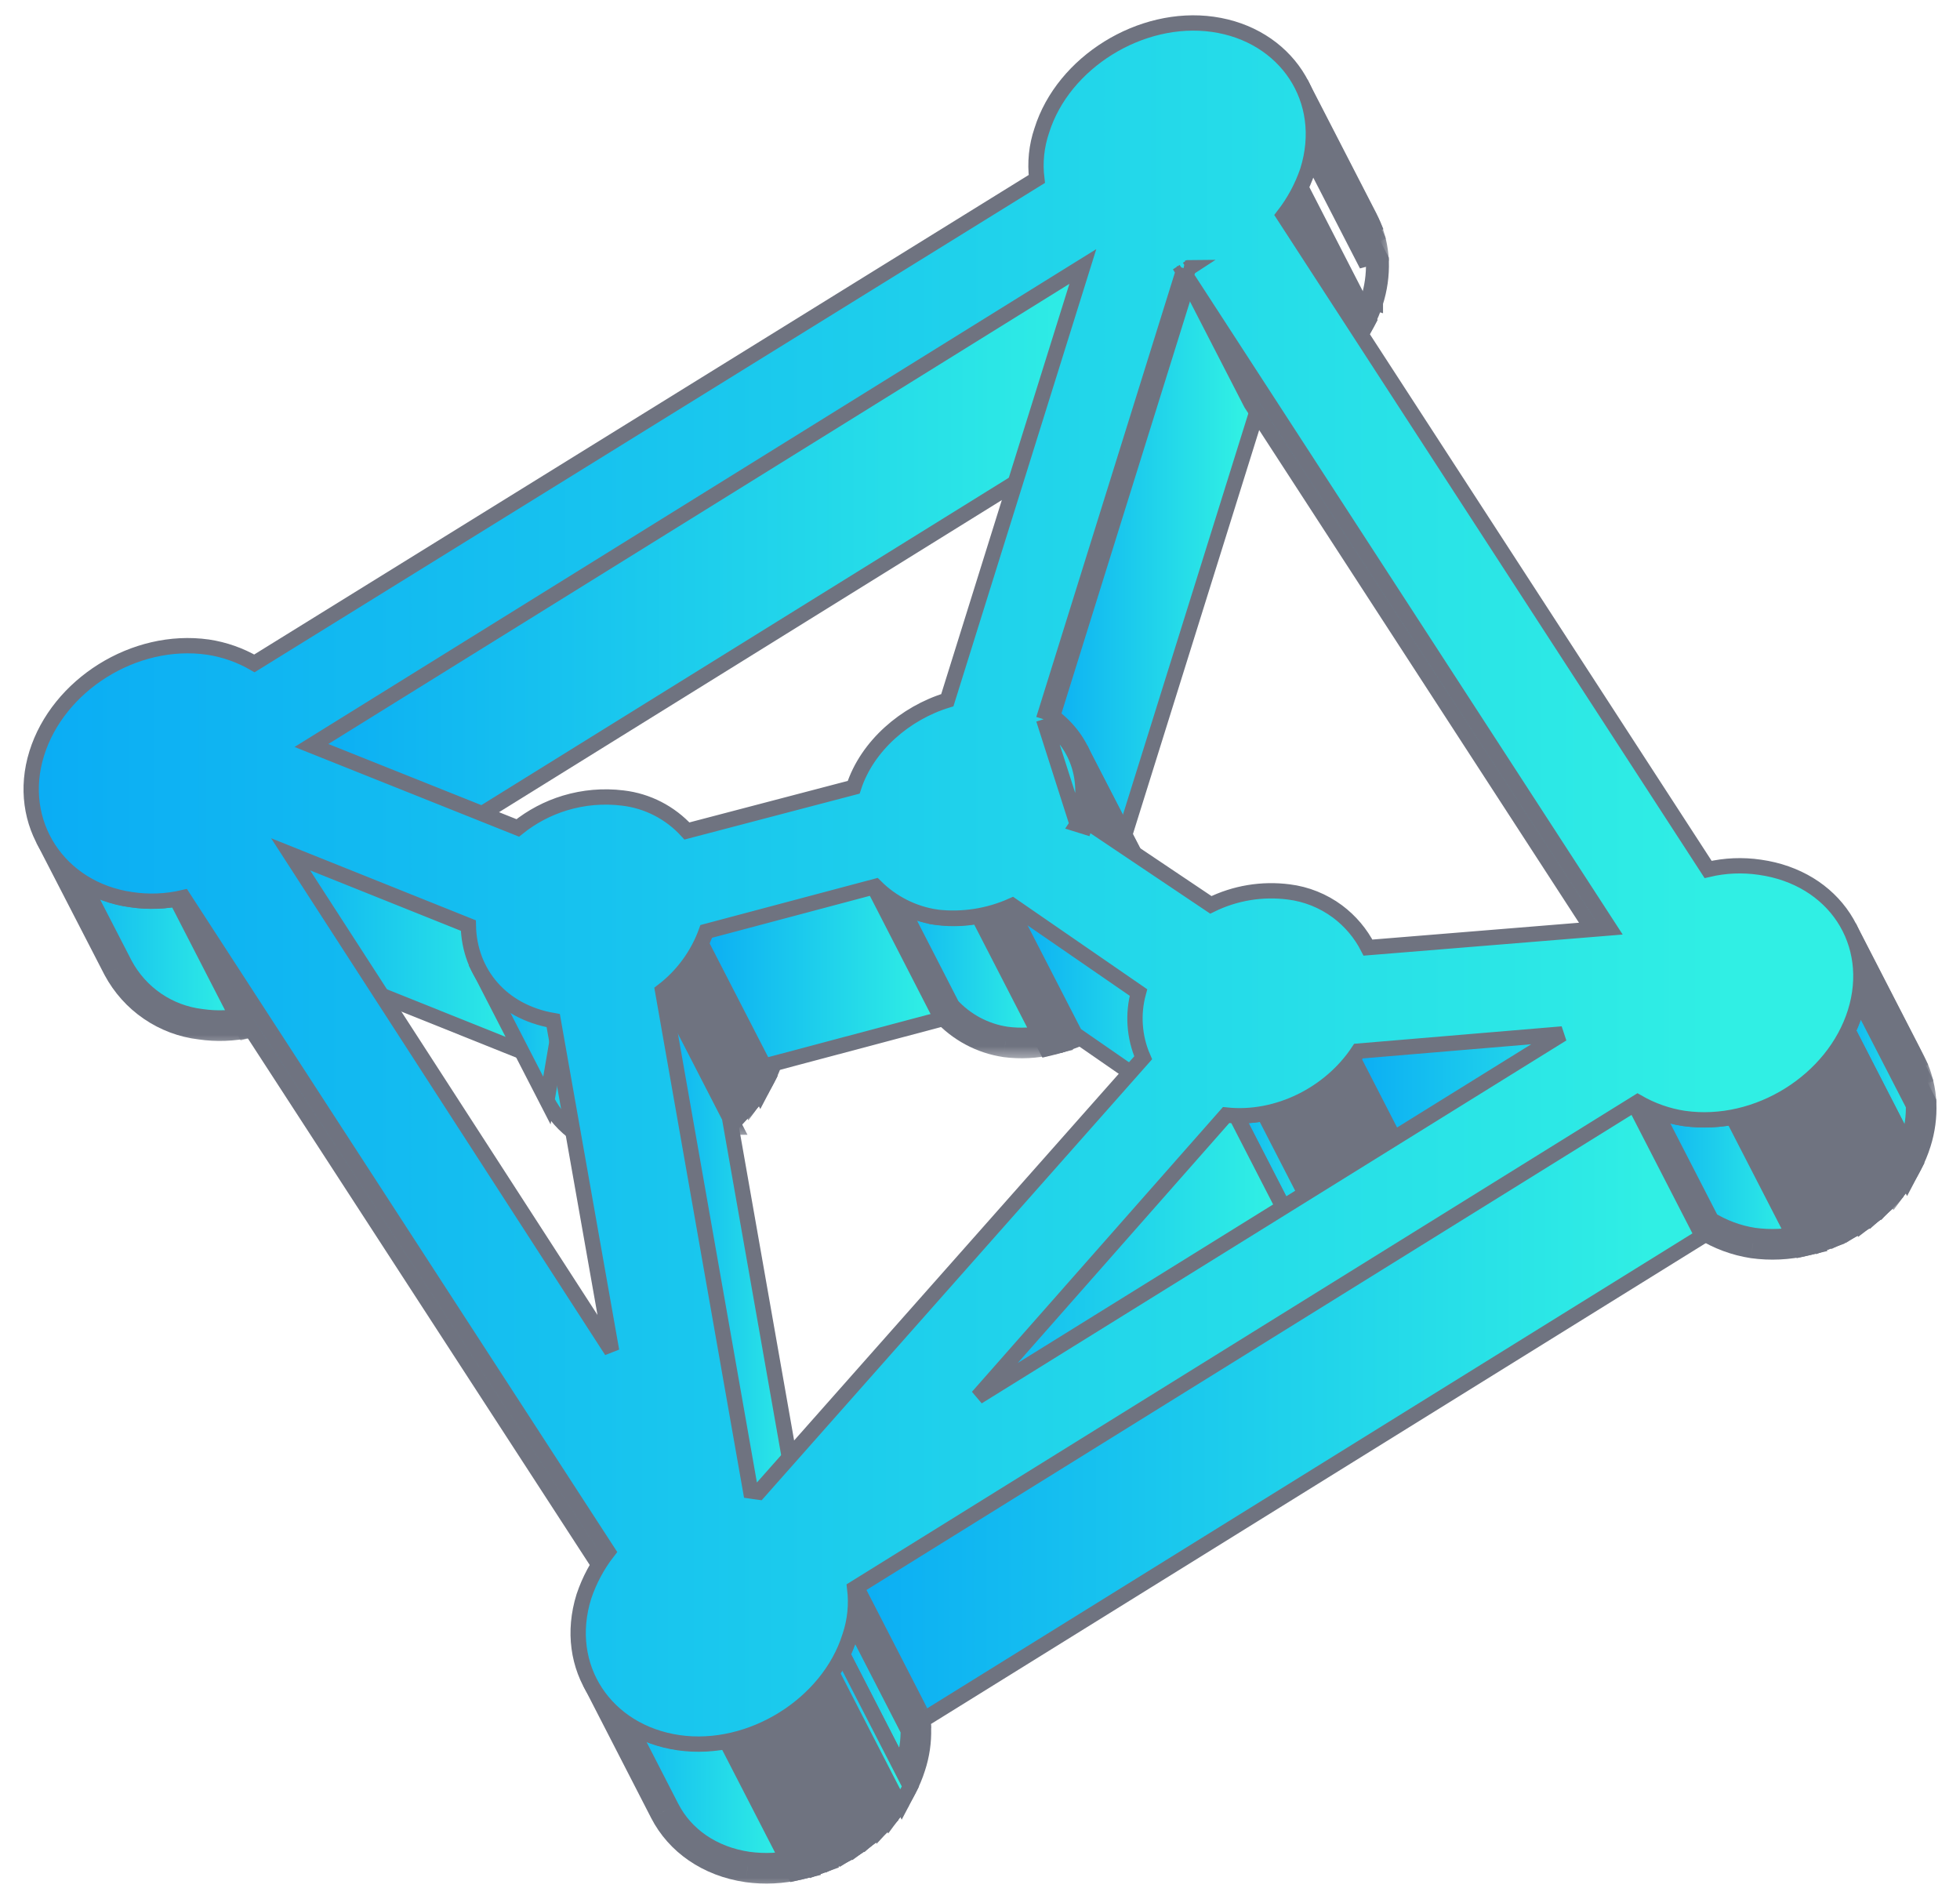 <svg width="64" height="62" viewBox="0 0 64 62" fill="none" xmlns="http://www.w3.org/2000/svg">
<path d="M35.864 8.116L35.74 7.875L35.51 8.018L9.677 24.053L9.481 24.175L9.586 24.38L11.803 28.693L11.927 28.934L12.158 28.791L37.993 12.757L38.189 12.635L38.083 12.43L35.864 8.116Z" fill="url(#paint0_linear_180_1732)" stroke="#6F7380" stroke-width="0.5"/>
<mask id="path-2-outside-1_180_1732" maskUnits="userSpaceOnUse" x="34.644" y="7.272" width="4" height="6" fill="black">
<rect fill="white" x="34.644" y="7.272" width="4" height="6"/>
<path d="M35.716 8.343L37.935 12.656C37.91 12.617 37.876 12.602 37.863 12.579L35.644 8.272C35.657 8.296 35.691 8.312 35.716 8.35"/>
</mask>
<path d="M35.716 8.343L37.935 12.656C37.91 12.617 37.876 12.602 37.863 12.579L35.644 8.272C35.657 8.296 35.691 8.312 35.716 8.35" fill="url(#paint1_linear_180_1732)"/>
<path d="M37.935 12.656L37.512 12.923L38.38 12.428L37.935 12.656ZM37.863 12.579L37.419 12.808L37.422 12.814L37.863 12.579ZM35.644 8.272L36.085 8.037L35.2 8.501L35.644 8.272ZM35.271 8.572L37.49 12.885L38.38 12.428L36.16 8.114L35.271 8.572ZM38.358 12.39C38.305 12.305 38.244 12.253 38.223 12.235C38.221 12.233 38.218 12.23 38.217 12.23C38.216 12.228 38.216 12.228 38.216 12.228C38.216 12.228 38.221 12.233 38.227 12.239C38.239 12.251 38.274 12.287 38.304 12.343L37.422 12.814C37.459 12.883 37.502 12.928 37.525 12.951C37.537 12.963 37.548 12.972 37.554 12.978C37.557 12.981 37.56 12.983 37.562 12.985C37.564 12.987 37.565 12.987 37.566 12.988C37.572 12.993 37.54 12.968 37.512 12.923L38.358 12.39ZM38.308 12.35L36.089 8.043L35.2 8.501L37.419 12.808L38.308 12.35ZM35.203 8.508C35.238 8.574 35.279 8.618 35.301 8.64C35.313 8.652 35.323 8.662 35.33 8.668C35.335 8.673 35.342 8.679 35.343 8.68C35.353 8.689 35.325 8.666 35.299 8.626L36.133 8.075C36.082 7.997 36.024 7.947 36.007 7.932C36.006 7.931 36.005 7.93 36.005 7.93C36.004 7.929 36.003 7.928 36.003 7.928C36.002 7.927 36.001 7.927 36.002 7.927C36.002 7.927 36.007 7.932 36.013 7.938C36.019 7.945 36.03 7.956 36.042 7.972C36.055 7.987 36.07 8.009 36.085 8.037L35.203 8.508Z" fill="#6F7380" mask="url(#path-2-outside-1_180_1732)"/>
<path d="M42.499 2.764L42.054 2.991C42.096 3.074 42.134 3.157 42.166 3.24L42.171 3.251L42.177 3.262L44.396 7.57L44.848 7.358C44.811 7.271 44.768 7.169 44.716 7.071L42.5 2.765L42.499 2.764Z" fill="url(#paint2_linear_180_1732)" stroke="#6F7380" stroke-width="0.5"/>
<mask id="path-5-outside-2_180_1732" maskUnits="userSpaceOnUse" x="41.399" y="2.148" width="4" height="6" fill="black">
<rect fill="white" x="41.399" y="2.148" width="4" height="6"/>
<path d="M42.399 3.148L44.618 7.461C44.677 7.609 44.726 7.761 44.763 7.916L42.544 3.604C42.507 3.449 42.458 3.296 42.399 3.148Z"/>
</mask>
<path d="M42.399 3.148L44.618 7.461C44.677 7.609 44.726 7.761 44.763 7.916L42.544 3.604C42.507 3.449 42.458 3.296 42.399 3.148Z" fill="url(#paint3_linear_180_1732)"/>
<path d="M44.618 7.461L45.082 7.274L45.073 7.253L45.062 7.232L44.618 7.461ZM44.763 7.916L44.319 8.145L45.249 7.799L44.763 7.916ZM42.544 3.604L42.058 3.72L42.072 3.779L42.099 3.833L42.544 3.604ZM41.954 3.377L44.173 7.69L45.062 7.232L42.843 2.919L41.954 3.377ZM44.154 7.648C44.204 7.773 44.245 7.902 44.277 8.033L45.249 7.799C45.206 7.62 45.15 7.445 45.082 7.274L44.154 7.648ZM45.208 7.687L42.989 3.375L42.099 3.833L44.319 8.145L45.208 7.687ZM43.031 3.488C42.988 3.308 42.931 3.132 42.862 2.961L41.935 3.335C41.985 3.46 42.026 3.589 42.058 3.72L43.031 3.488Z" fill="#6F7380" mask="url(#path-5-outside-2_180_1732)"/>
<mask id="path-7-outside-3_180_1732" maskUnits="userSpaceOnUse" x="41.544" y="2.599" width="4" height="7" fill="black">
<rect fill="white" x="41.544" y="2.599" width="4" height="7"/>
<path d="M42.544 3.604L44.764 7.91C44.812 8.115 44.842 8.325 44.852 8.535L42.632 4.222C42.623 4.012 42.593 3.803 42.544 3.599"/>
</mask>
<path d="M42.544 3.604L44.764 7.91C44.812 8.115 44.842 8.325 44.852 8.535L42.632 4.222C42.623 4.012 42.593 3.803 42.544 3.599" fill="url(#paint4_linear_180_1732)"/>
<path d="M44.764 7.91L45.25 7.795L45.236 7.736L45.208 7.681L44.764 7.91ZM44.852 8.535L44.407 8.764L45.351 8.511L44.852 8.535ZM42.632 4.222L42.133 4.245L42.138 4.354L42.188 4.45L42.632 4.222ZM42.1 3.833L44.319 8.139L45.208 7.681L42.989 3.375L42.1 3.833ZM44.277 8.025C44.318 8.2 44.343 8.379 44.352 8.559L45.351 8.511C45.339 8.27 45.306 8.03 45.25 7.795L44.277 8.025ZM45.296 8.306L43.077 3.993L42.188 4.45L44.407 8.764L45.296 8.306ZM43.132 4.198C43.12 3.957 43.087 3.718 43.031 3.483L42.058 3.714C42.099 3.889 42.124 4.066 42.133 4.245L43.132 4.198Z" fill="#6F7380" mask="url(#path-7-outside-3_180_1732)"/>
<path d="M44.91 9.884C45.051 9.448 45.116 8.991 45.101 8.533L45.1 8.476L45.074 8.426L42.855 4.113L42.383 4.235C42.395 4.636 42.339 5.036 42.215 5.417L42.215 5.417L42.215 5.419C42.151 5.62 42.07 5.815 41.973 6.002L41.913 6.117L41.972 6.232L44.189 10.545L44.409 10.972L44.633 10.548C44.745 10.335 44.838 10.113 44.91 9.884ZM44.91 9.884C44.91 9.884 44.91 9.885 44.91 9.885L44.672 9.808M44.91 9.884C44.91 9.884 44.91 9.884 44.91 9.883L44.672 9.808M44.672 9.808C44.636 9.923 44.594 10.036 44.547 10.147L44.634 10.317L44.412 10.431L44.191 10.314C44.218 10.262 44.245 10.209 44.27 10.155L42.194 6.118C42.298 5.918 42.385 5.71 42.453 5.495C42.533 5.248 42.587 4.994 42.614 4.737L42.41 4.341L42.632 4.227L42.882 4.219C42.887 4.376 42.883 4.532 42.87 4.688L44.852 8.54C44.865 8.97 44.804 9.399 44.672 9.808Z" fill="url(#paint5_linear_180_1732)" stroke="#6F7380" stroke-width="0.5"/>
<mask id="path-10-outside-4_180_1732" maskUnits="userSpaceOnUse" x="40.769" y="5.127" width="5" height="7" fill="black">
<rect fill="white" x="40.769" y="5.127" width="5" height="7"/>
<path d="M42.202 6.127L44.419 10.445C44.29 10.687 44.143 10.919 43.979 11.137L41.769 6.824C41.934 6.605 42.081 6.374 42.211 6.132"/>
</mask>
<path d="M42.202 6.127L44.419 10.445C44.29 10.687 44.143 10.919 43.979 11.137L41.769 6.824C41.934 6.605 42.081 6.374 42.211 6.132" fill="url(#paint6_linear_180_1732)"/>
<path d="M44.419 10.445L44.861 10.68L44.983 10.449L44.864 10.217L44.419 10.445ZM43.979 11.137L43.534 11.365L43.898 12.076L44.379 11.438L43.979 11.137ZM41.769 6.824L41.37 6.522L41.181 6.773L41.324 7.052L41.769 6.824ZM41.757 6.355L43.974 10.674L44.864 10.217L42.646 5.898L41.757 6.355ZM43.977 10.211C43.861 10.43 43.728 10.639 43.579 10.837L44.379 11.438C44.559 11.198 44.72 10.945 44.861 10.68L43.977 10.211ZM44.424 10.909L42.214 6.596L41.324 7.052L43.534 11.365L44.424 10.909ZM42.168 7.125C42.349 6.886 42.51 6.632 42.652 6.367L41.769 5.897C41.653 6.116 41.519 6.325 41.37 6.522L42.168 7.125Z" fill="#6F7380" mask="url(#path-10-outside-4_180_1732)"/>
<mask id="path-12-outside-5_180_1732" maskUnits="userSpaceOnUse" x="40.605" y="5.818" width="4" height="7" fill="black">
<rect fill="white" x="40.605" y="5.818" width="4" height="7"/>
<path d="M41.769 6.824L43.988 11.137C43.938 11.206 43.886 11.273 43.834 11.34L41.605 7.023C41.659 6.954 41.71 6.887 41.76 6.818"/>
</mask>
<path d="M41.769 6.824L43.988 11.137C43.938 11.206 43.886 11.273 43.834 11.34L41.605 7.023C41.659 6.954 41.71 6.887 41.76 6.818" fill="url(#paint7_linear_180_1732)"/>
<path d="M43.988 11.137L44.392 11.432L44.574 11.183L44.433 10.908L43.988 11.137ZM43.834 11.34L43.389 11.569L43.748 12.265L44.228 11.647L43.834 11.34ZM41.605 7.023L41.212 6.715L41.014 6.967L41.161 7.252L41.605 7.023ZM41.324 7.053L43.543 11.366L44.433 10.908L42.214 6.595L41.324 7.053ZM43.584 10.842C43.539 10.904 43.492 10.965 43.439 11.033L44.228 11.647C44.28 11.581 44.336 11.508 44.392 11.432L43.584 10.842ZM44.278 11.111L42.05 6.794L41.161 7.252L43.389 11.569L44.278 11.111ZM41.999 7.331C42.057 7.257 42.111 7.186 42.164 7.113L41.356 6.523C41.308 6.589 41.261 6.651 41.212 6.715L41.999 7.331Z" fill="#6F7380" mask="url(#path-12-outside-5_180_1732)"/>
<mask id="path-14-outside-6_180_1732" maskUnits="userSpaceOnUse" x="37.794" y="7.732" width="5" height="7" fill="black">
<rect fill="white" x="37.794" y="7.732" width="5" height="7"/>
<path d="M38.848 8.734L41.067 13.048C41.05 13.044 41.031 13.044 41.014 13.048L38.794 8.734C38.812 8.731 38.831 8.731 38.848 8.734Z"/>
</mask>
<path d="M38.848 8.734L41.067 13.048C41.05 13.044 41.031 13.044 41.014 13.048L38.794 8.734C38.812 8.731 38.831 8.731 38.848 8.734Z" fill="url(#paint8_linear_180_1732)"/>
<path d="M41.067 13.048L40.969 13.538L41.987 13.742L41.512 12.819L41.067 13.048ZM41.014 13.048L40.569 13.276L40.742 13.612L41.112 13.538L41.014 13.048ZM38.794 8.734L38.701 8.243L38.044 8.368L38.35 8.963L38.794 8.734ZM38.404 8.963L40.623 13.276L41.512 12.819L39.293 8.505L38.404 8.963ZM41.166 12.557C41.083 12.541 40.998 12.541 40.915 12.557L41.112 13.538C41.065 13.547 41.016 13.547 40.969 13.538L41.166 12.557ZM41.458 12.819L39.239 8.505L38.35 8.963L40.569 13.276L41.458 12.819ZM38.888 9.225C38.844 9.234 38.799 9.234 38.755 9.225L38.942 8.243C38.862 8.228 38.781 8.228 38.701 8.243L38.888 9.225Z" fill="#6F7380" mask="url(#path-14-outside-6_180_1732)"/>
<path d="M39.017 8.625L38.926 8.449L38.733 8.497L38.669 8.513L38.364 8.59L38.508 8.87L40.727 13.184L40.818 13.36L41.01 13.312L41.075 13.295L41.38 13.218L41.236 12.939L39.017 8.625Z" fill="url(#paint9_linear_180_1732)" stroke="#6F7380" stroke-width="0.5"/>
<mask id="path-17-outside-7_180_1732" maskUnits="userSpaceOnUse" x="37.676" y="7.756" width="5" height="6" fill="black">
<rect fill="white" x="37.676" y="7.756" width="5" height="6"/>
<path d="M38.73 8.756L40.949 13.069C40.931 13.072 40.913 13.072 40.895 13.069L38.676 8.761C38.694 8.765 38.712 8.765 38.73 8.761"/>
</mask>
<path d="M38.73 8.756L40.949 13.069C40.931 13.072 40.913 13.072 40.895 13.069L38.676 8.761C38.694 8.765 38.712 8.765 38.73 8.761" fill="url(#paint10_linear_180_1732)"/>
<path d="M40.949 13.069L41.018 13.565L41.716 13.467L41.394 12.841L40.949 13.069ZM40.895 13.069L40.451 13.298L40.569 13.528L40.826 13.565L40.895 13.069ZM38.676 8.761L38.774 8.271L37.756 8.067L38.231 8.99L38.676 8.761ZM38.285 8.985L40.504 13.298L41.394 12.841L39.175 8.527L38.285 8.985ZM40.88 12.574C40.908 12.57 40.936 12.57 40.965 12.574L40.826 13.565C40.89 13.573 40.955 13.573 41.018 13.565L40.88 12.574ZM41.34 12.84L39.12 8.532L38.231 8.99L40.451 13.298L41.34 12.84ZM38.578 9.252C38.66 9.268 38.745 9.268 38.828 9.252L38.632 8.271C38.679 8.262 38.727 8.262 38.774 8.271L38.578 9.252Z" fill="#6F7380" mask="url(#path-17-outside-7_180_1732)"/>
<path d="M10.039 24.151L9.773 23.636L9.58 24.183C9.558 24.245 9.549 24.312 9.554 24.378L9.558 24.429L9.581 24.474L11.8 28.788L12.272 28.657C12.272 28.654 12.272 28.651 12.273 28.648L12.302 28.552L12.256 28.463L10.039 24.151Z" fill="url(#paint11_linear_180_1732)" stroke="#6F7380" stroke-width="0.5"/>
<path d="M10.019 24.245L9.546 24.36V24.36V24.36V24.36V24.36V24.361V24.361V24.361V24.361V24.361V24.361V24.362V24.362V24.362V24.362V24.362V24.362V24.363V24.363V24.363V24.363V24.363V24.363V24.363V24.364V24.364V24.364V24.364V24.364V24.364V24.365V24.365V24.365V24.365V24.365V24.365V24.366V24.366V24.366V24.366V24.366V24.366V24.366V24.367V24.367V24.367V24.367V24.367V24.367V24.368V24.368V24.368V24.368V24.368V24.368V24.369V24.369V24.369V24.369V24.369V24.369V24.369V24.37V24.37V24.37V24.37V24.37V24.37V24.371V24.371V24.371V24.371V24.371V24.371V24.372V24.372V24.372V24.372V24.372V24.372V24.372V24.373V24.373V24.373V24.373V24.373V24.373V24.373V24.374V24.374V24.374V24.374V24.374V24.375V24.375V24.375V24.375V24.375V24.375V24.375V24.376V24.376V24.376V24.376V24.376V24.376V24.377V24.377V24.377V24.377V24.377V24.377V24.377V24.378V24.378V24.378V24.378V24.378V24.378V24.378V24.379V24.379V24.379V24.379V24.379V24.379V24.38V24.38V24.38V24.38V24.38V24.38V24.381V24.381V24.381V24.381V24.381V24.381V24.381V24.381V24.382V24.382V24.382V24.382V24.382V24.382V24.383V24.383V24.383V24.383V24.383V24.383V24.384V24.384V24.384V24.384V24.384V24.384V24.384V24.384V24.385V24.385V24.385V24.385V24.385V24.385V24.386V24.386V24.386V24.386V24.386V24.386V24.387V24.387V24.387V24.387V24.387V24.387V24.387V24.387V24.388V24.388V24.388V24.388V24.388V24.388V24.389V24.389V24.389V24.389V24.389V24.389V24.39V24.39V24.39V24.39V24.39V24.39V24.39V24.39V24.391V24.391V24.391V24.391V24.391V24.391V24.392V24.392V24.392V24.392V24.392V24.392V24.392V24.393V24.393V24.393V24.393V24.393V24.393V24.393V24.394V24.394V24.394V24.394V24.394V24.394V24.395V24.395V24.395V24.395V24.395V24.395V24.395V24.395V24.396V24.396V24.396V24.396V24.396V24.396V24.396V24.397V24.397V24.397V24.397V24.397V24.397V24.398V24.398V24.398V24.398V24.398V24.398V24.398V24.398V24.399V24.399V24.399V24.399V24.399V24.399V24.399V24.4V24.4V24.4V24.4V24.4V24.4V24.401V24.401V24.401V24.401V24.401V24.401V24.401V24.401V24.402V24.402V24.402V24.402V24.402V24.402V24.402V24.403V24.403V24.403V24.403V24.403V24.403V24.404V24.404V24.404V24.404V24.404V24.404V24.404V24.404V24.405V24.405V24.405V24.405V24.405V24.405V24.405V24.406V24.406V24.406V24.406V24.406V24.406V24.406V24.407V24.407V24.407V24.407V24.407V24.407V24.407V24.407V24.408V24.408V24.408V24.408V24.408V24.408V24.409V24.409V24.409V24.409V24.409V24.409V24.409V24.409V24.41V24.41V24.41V24.41V24.41V24.41V24.41V24.41V24.411V24.411V24.411V24.411V24.411V24.411V24.412V24.412V24.412V24.412V24.412V24.412V24.412V24.412V24.413V24.413V24.413V24.413V24.413V24.413V24.413V24.413V24.414V24.414V24.414V24.414V24.414V24.414V24.414V24.415V24.415V24.415V24.415V24.415V24.415V24.415V24.416V24.416V24.416V24.416V24.416V24.416V24.416V24.416V24.416V24.417V24.417V24.417V24.417V24.417V24.417V24.417V24.418V24.418V24.418V24.418V24.418V24.418V24.418V24.419V24.419V24.419V24.419V24.419V24.419V24.419V24.419V24.419V24.42V24.42V24.42V24.42V24.42V24.42V24.42V24.421V24.421V24.421V24.421V24.421V24.421V24.421V24.421V24.422V24.422V24.422V24.422V24.422V24.422V24.422V24.422V24.423V24.423V24.423V24.423V24.423V24.423V24.423V24.424V24.424V24.424V24.424V24.424V24.424V24.424V24.424V24.424V24.425V24.425V24.425V24.425V24.425V24.425V24.425V24.425V24.426V24.426V24.426V24.426V24.426V24.426V24.426V24.426V24.427V24.427V24.427V24.427V24.427V24.427V24.427V24.427V24.427V24.428V24.428V24.428V24.428V24.428V24.428V24.428V24.428V24.429V24.429V24.429V24.429V24.429V24.429V24.429V24.43V24.43V24.43V24.43V24.43V24.43V24.43V24.43V24.43V24.43V24.431V24.431V24.431V24.431V24.431V24.431V24.431V24.431V24.432V24.432V24.432V24.432V24.432V24.432V24.432V24.493L9.574 24.547L11.793 28.86L12.265 28.746V28.746V28.745V28.745V28.745V28.745V28.745V28.745V28.745V28.745V28.744V28.744V28.744V28.744V28.744V28.744V28.744V28.744V28.743V28.743V28.743V28.743V28.743V28.743V28.743V28.742V28.742V28.742V28.742V28.742V28.742V28.742V28.742V28.741V28.741V28.741V28.741V28.741V28.741V28.741V28.741V28.74V28.74V28.74V28.74V28.74V28.74V28.74V28.739V28.739V28.739V28.739V28.739V28.739V28.739V28.739V28.738V28.738V28.738V28.738V28.738V28.738V28.738V28.738V28.738V28.737V28.737V28.737V28.737V28.737V28.737V28.737V28.736V28.736V28.736V28.736V28.736V28.736V28.736V28.735V28.735V28.735V28.735V28.735V28.735V28.735V28.735V28.735V28.734V28.734V28.734V28.734V28.734V28.734V28.733V28.733V28.733V28.733V28.733V28.733V28.733V28.733V28.733V28.732V28.732V28.732V28.732V28.732V28.732V28.732V28.731V28.731V28.731V28.731V28.731V28.731V28.731V28.73V28.73V28.73V28.73V28.73V28.73V28.73V28.73V28.729V28.729V28.729V28.729V28.729V28.729V28.729V28.729V28.728V28.728V28.728V28.728V28.728V28.728V28.728V28.727V28.727V28.727V28.727V28.727V28.727V28.727V28.727V28.726V28.726V28.726V28.726V28.726V28.726V28.726V28.725V28.725V28.725V28.725V28.725V28.725V28.725V28.724V28.724V28.724V28.724V28.724V28.724V28.724V28.724V28.723V28.723V28.723V28.723V28.723V28.723V28.723V28.722V28.722V28.722V28.722V28.722V28.722V28.722V28.721V28.721V28.721V28.721V28.721V28.721V28.721V28.721V28.72V28.72V28.72V28.72V28.72V28.72V28.72V28.719V28.719V28.719V28.719V28.719V28.719V28.719V28.718V28.718V28.718V28.718V28.718V28.718V28.718V28.718V28.717V28.717V28.717V28.717V28.717V28.717V28.716V28.716V28.716V28.716V28.716V28.716V28.716V28.716V28.715V28.715V28.715V28.715V28.715V28.715V28.715V28.715V28.714V28.714V28.714V28.714V28.714V28.714V28.713V28.713V28.713V28.713V28.713V28.713V28.713V28.712V28.712V28.712V28.712V28.712V28.712V28.712V28.712V28.711V28.711V28.711V28.711V28.711V28.711V28.71V28.71V28.71V28.71V28.71V28.71V28.71V28.71V28.709V28.709V28.709V28.709V28.709V28.709V28.709V28.708V28.708V28.708V28.708V28.708V28.708V28.708V28.707V28.707V28.707V28.707V28.707V28.707V28.707V28.706V28.706V28.706V28.706V28.706V28.706V28.706V28.705V28.705V28.705V28.705V28.705V28.705V28.705V28.704V28.704V28.704V28.704V28.704V28.704V28.704V28.703V28.703V28.703V28.703V28.703V28.703V28.703V28.702V28.702V28.702V28.702V28.702V28.702V28.701V28.701V28.701V28.701V28.701V28.701V28.701V28.701V28.7V28.7V28.7V28.7V28.7V28.7V28.7V28.699V28.699V28.699V28.699V28.699V28.699V28.698V28.698V28.698V28.698V28.698V28.698V28.698V28.697V28.697V28.697V28.697V28.697V28.697V28.697V28.696V28.696V28.696V28.696V28.696V28.696V28.695V28.695V28.695V28.695V28.695V28.695V28.695V28.695V28.694V28.694V28.694V28.694V28.694V28.694V28.693V28.693V28.693V28.693V28.693V28.693V28.692V28.692V28.692V28.692V28.692V28.692V28.692V28.692V28.691V28.691V28.691V28.691V28.691V28.691V28.69V28.69V28.69V28.69V28.69V28.69V28.689V28.689V28.689V28.689V28.689V28.689V28.689V28.689V28.688V28.688V28.688V28.688V28.688V28.688V28.687V28.687V28.687V28.687V28.687V28.687V28.686V28.686V28.686V28.686V28.686V28.686V28.686V28.685V28.685V28.685V28.685V28.685V28.685V28.684V28.684V28.684V28.684V28.684V28.684V28.684V28.683V28.683V28.683V28.683V28.683V28.683V28.683V28.682V28.682V28.682V28.682V28.682V28.682V28.681V28.681V28.681V28.681V28.681V28.681V28.68V28.68V28.68V28.68V28.68V28.68V28.68V28.679V28.679V28.679V28.679V28.679V28.679V28.678V28.678V28.678V28.678V28.678V28.678V28.677V28.677V28.677V28.677V28.677V28.677V28.677V28.676V28.676V28.676V28.676V28.676V28.676V28.675V28.675V28.675V28.675V28.675V28.675V28.674V28.674V28.674V28.674V28.674V28.674V28.674V28.673V28.673V28.613L12.238 28.559L10.019 24.245Z" fill="url(#paint12_linear_180_1732)" stroke="#6F7380" stroke-width="0.5"/>
<mask id="path-21-outside-8_180_1732" maskUnits="userSpaceOnUse" x="8.803" y="23.432" width="4" height="7" fill="black">
<rect fill="white" x="8.803" y="23.432" width="4" height="7"/>
<path d="M9.803 24.432L12.023 28.746C12.024 28.758 12.024 28.77 12.023 28.782L9.803 24.468C9.805 24.456 9.805 24.444 9.803 24.432Z"/>
</mask>
<path d="M9.803 24.432L12.023 28.746C12.024 28.758 12.024 28.77 12.023 28.782L9.803 24.468C9.805 24.456 9.805 24.444 9.803 24.432Z" fill="url(#paint13_linear_180_1732)"/>
<path d="M12.023 28.746L12.517 28.673L12.505 28.591L12.467 28.517L12.023 28.746ZM12.023 28.782L11.578 29.011L12.29 30.395L12.517 28.855L12.023 28.782ZM9.803 24.468L9.309 24.392L9.285 24.553L9.359 24.697L9.803 24.468ZM9.359 24.661L11.578 28.974L12.467 28.517L10.248 24.204L9.359 24.661ZM11.528 28.819C11.523 28.782 11.523 28.745 11.528 28.709L12.517 28.855C12.526 28.794 12.526 28.733 12.517 28.673L11.528 28.819ZM12.467 28.553L10.248 24.24L9.359 24.697L11.578 29.011L12.467 28.553ZM10.298 24.545C10.307 24.482 10.307 24.419 10.298 24.356L9.309 24.509C9.303 24.47 9.303 24.431 9.309 24.392L10.298 24.545Z" fill="#6F7380" mask="url(#path-21-outside-8_180_1732)"/>
<mask id="path-23-outside-9_180_1732" maskUnits="userSpaceOnUse" x="4.897" y="28.019" width="5" height="6" fill="black">
<rect fill="white" x="4.897" y="28.019" width="5" height="6"/>
<path d="M6.1 29.019L8.319 33.333L8.117 33.385L5.897 29.072C5.966 29.055 6.032 29.039 6.1 29.019Z"/>
</mask>
<path d="M6.1 29.019L8.319 33.333L8.117 33.385L5.897 29.072C5.966 29.055 6.032 29.039 6.1 29.019Z" fill="url(#paint14_linear_180_1732)"/>
<path d="M8.319 33.333L8.445 33.817L9.05 33.66L8.764 33.104L8.319 33.333ZM8.117 33.385L7.672 33.614L7.855 33.969L8.242 33.869L8.117 33.385ZM5.897 29.072L5.781 28.585L5.161 28.733L5.453 29.3L5.897 29.072ZM5.656 29.248L7.875 33.561L8.764 33.104L6.545 28.79L5.656 29.248ZM8.194 32.849L7.991 32.901L8.242 33.869L8.445 33.817L8.194 32.849ZM8.561 33.156L6.342 28.843L5.453 29.3L7.672 33.614L8.561 33.156ZM6.014 29.558C6.083 29.541 6.16 29.523 6.24 29.499L5.96 28.539C5.905 28.555 5.848 28.569 5.781 28.585L6.014 29.558Z" fill="#6F7380" mask="url(#path-23-outside-9_180_1732)"/>
<mask id="path-25-outside-10_180_1732" maskUnits="userSpaceOnUse" x="0.632" y="26.286" width="9" height="8" fill="black">
<rect fill="white" x="0.632" y="26.286" width="9" height="8"/>
<path d="M5.897 29.072L8.116 33.385C7.601 33.499 7.071 33.518 6.549 33.441C5.987 33.375 5.448 33.174 4.98 32.854C4.511 32.533 4.126 32.104 3.856 31.601L1.632 27.286C1.902 27.788 2.287 28.218 2.756 28.538C3.224 28.858 3.763 29.06 4.325 29.126C4.846 29.203 5.377 29.184 5.892 29.07"/>
</mask>
<path d="M5.897 29.072L8.116 33.385C7.601 33.499 7.071 33.518 6.549 33.441C5.987 33.375 5.448 33.174 4.98 32.854C4.511 32.533 4.126 32.104 3.856 31.601L1.632 27.286C1.902 27.788 2.287 28.218 2.756 28.538C3.224 28.858 3.763 29.06 4.325 29.126C4.846 29.203 5.377 29.184 5.892 29.07" fill="url(#paint15_linear_180_1732)"/>
<path d="M8.116 33.385L8.224 33.873L8.857 33.733L8.561 33.156L8.116 33.385ZM6.549 33.441L6.622 32.947L6.615 32.945L6.607 32.945L6.549 33.441ZM3.856 31.601L3.412 31.831L3.416 31.837L3.856 31.601ZM1.632 27.286L2.073 27.05L1.188 27.515L1.632 27.286ZM4.325 29.126L4.398 28.631L4.391 28.63L4.383 28.629L4.325 29.126ZM5.453 29.3L7.672 33.614L8.561 33.156L6.342 28.843L5.453 29.3ZM8.008 32.897C7.553 32.998 7.083 33.014 6.622 32.947L6.476 33.936C7.058 34.022 7.65 34 8.224 33.873L8.008 32.897ZM6.607 32.945C6.125 32.888 5.664 32.715 5.262 32.441L4.698 33.266C5.233 33.632 5.848 33.863 6.491 33.938L6.607 32.945ZM5.262 32.441C4.86 32.166 4.529 31.797 4.297 31.365L3.416 31.837C3.723 32.41 4.162 32.901 4.698 33.266L5.262 32.441ZM4.301 31.372L2.077 27.057L1.188 27.515L3.412 31.83L4.301 31.372ZM1.192 27.523C1.499 28.095 1.939 28.585 2.474 28.951L3.038 28.125C2.636 27.85 2.305 27.482 2.073 27.05L1.192 27.523ZM2.474 28.951C3.009 29.317 3.624 29.547 4.267 29.623L4.383 28.629C3.902 28.573 3.44 28.4 3.038 28.125L2.474 28.951ZM4.252 29.621C4.834 29.706 5.426 29.685 6 29.558L5.784 28.582C5.329 28.683 4.859 28.699 4.398 28.631L4.252 29.621Z" fill="#6F7380" mask="url(#path-25-outside-10_180_1732)"/>
<path d="M15.765 29.928L15.722 29.845L15.636 29.81L8.936 27.125L8.315 26.876L8.621 27.471L10.838 31.785L10.88 31.867L10.967 31.902L17.668 34.588L18.29 34.837L17.984 34.241L15.765 29.928Z" fill="url(#paint16_linear_180_1732)" stroke="#6F7380" stroke-width="0.5"/>
<path d="M38.898 8.647L38.619 8.105L38.437 8.687L33.838 23.409L33.808 23.507L33.855 23.598L36.072 27.911L36.35 28.454L36.532 27.871L41.133 13.149L41.164 13.052L41.117 12.96L38.898 8.647Z" fill="url(#paint17_linear_180_1732)" stroke="#6F7380" stroke-width="0.5"/>
<path d="M18.386 32.851L18.445 32.967L20.664 37.28L20.884 37.709L20.407 37.642C19.215 37.474 18.321 36.832 17.858 35.933L18.386 32.851ZM18.386 32.851L18.258 32.833C17.213 32.686 16.466 32.133 16.085 31.392C16.084 31.391 16.084 31.391 16.084 31.391L16.084 31.391L15.64 31.62C15.64 31.62 15.64 31.62 15.64 31.62C15.64 31.62 15.64 31.62 15.64 31.62C15.64 31.62 15.64 31.62 15.64 31.62L17.858 35.933L18.386 32.851Z" fill="url(#paint18_linear_180_1732)" stroke="#6F7380" stroke-width="0.5"/>
<path d="M18.499 32.977L18.439 32.861L18.31 32.844L18.256 32.837L17.781 32.773L18 33.199L20.22 37.512L20.279 37.628L20.409 37.646L20.462 37.653L20.937 37.717L20.718 37.291L18.499 32.977Z" fill="url(#paint19_linear_180_1732)" stroke="#6F7380" stroke-width="0.5"/>
<mask id="path-31-outside-11_180_1732" maskUnits="userSpaceOnUse" x="21.613" y="29.203" width="5" height="8" fill="black">
<rect fill="white" x="21.613" y="29.203" width="5" height="8"/>
<path d="M22.865 30.203L25.084 34.517C25.018 34.728 24.933 34.932 24.831 35.127L22.613 30.814C22.715 30.618 22.799 30.414 22.865 30.203Z"/>
</mask>
<path d="M22.865 30.203L25.084 34.517C25.018 34.728 24.933 34.932 24.831 35.127L22.613 30.814C22.715 30.618 22.799 30.414 22.865 30.203Z" fill="url(#paint20_linear_180_1732)"/>
<path d="M25.084 34.517L25.561 34.666L25.622 34.47L25.529 34.288L25.084 34.517ZM24.831 35.127L24.386 35.356L24.826 36.211L25.273 35.36L24.831 35.127ZM22.613 30.814L22.17 30.584L22.051 30.813L22.169 31.042L22.613 30.814ZM22.42 30.432L24.639 34.746L25.529 34.288L23.309 29.975L22.42 30.432ZM24.607 34.368C24.55 34.55 24.477 34.726 24.388 34.894L25.273 35.36C25.39 35.138 25.486 34.905 25.561 34.666L24.607 34.368ZM25.276 34.898L23.058 30.585L22.169 31.042L24.386 35.356L25.276 34.898ZM23.058 31.044C23.172 30.822 23.267 30.591 23.342 30.353L22.388 30.054C22.331 30.237 22.258 30.414 22.17 30.584L23.058 31.044Z" fill="#6F7380" mask="url(#path-31-outside-11_180_1732)"/>
<mask id="path-33-outside-12_180_1732" maskUnits="userSpaceOnUse" x="21.294" y="29.814" width="5" height="7" fill="black">
<rect fill="white" x="21.294" y="29.814" width="5" height="7"/>
<path d="M22.613 30.814L24.831 35.127C24.738 35.305 24.632 35.475 24.513 35.636L22.294 31.323C22.414 31.162 22.52 30.992 22.613 30.814Z"/>
</mask>
<path d="M22.613 30.814L24.831 35.127C24.738 35.305 24.632 35.475 24.513 35.636L22.294 31.323C22.414 31.162 22.52 30.992 22.613 30.814Z" fill="url(#paint21_linear_180_1732)"/>
<path d="M24.831 35.127L25.274 35.358L25.394 35.129L25.276 34.899L24.831 35.127ZM24.513 35.636L24.068 35.865L24.436 36.58L24.915 35.933L24.513 35.636ZM22.294 31.323L21.893 31.024L21.707 31.274L21.849 31.551L22.294 31.323ZM22.169 31.042L24.386 35.356L25.276 34.899L23.058 30.585L22.169 31.042ZM24.387 34.896C24.307 35.051 24.215 35.199 24.111 35.339L24.915 35.933C25.05 35.751 25.17 35.559 25.274 35.358L24.387 34.896ZM24.958 35.407L22.739 31.094L21.849 31.551L24.068 35.865L24.958 35.407ZM22.695 31.621C22.831 31.439 22.951 31.247 23.056 31.046L22.171 30.582C22.09 30.736 21.997 30.884 21.893 31.024L22.695 31.621Z" fill="#6F7380" mask="url(#path-33-outside-12_180_1732)"/>
<mask id="path-35-outside-13_180_1732" maskUnits="userSpaceOnUse" x="20.998" y="30.323" width="5" height="7" fill="black">
<rect fill="white" x="20.998" y="30.323" width="5" height="7"/>
<path d="M22.294 31.323L24.513 35.636C24.421 35.762 24.322 35.883 24.217 35.998L21.998 31.685C22.103 31.57 22.202 31.449 22.294 31.323Z"/>
</mask>
<path d="M22.294 31.323L24.513 35.636C24.421 35.762 24.322 35.883 24.217 35.998L21.998 31.685C22.103 31.57 22.202 31.449 22.294 31.323Z" fill="url(#paint22_linear_180_1732)"/>
<path d="M24.513 35.636L24.917 35.931L25.099 35.682L24.958 35.407L24.513 35.636ZM24.217 35.998L23.772 36.227L24.101 36.866L24.586 36.335L24.217 35.998ZM21.998 31.685L21.629 31.347L21.394 31.604L21.553 31.913L21.998 31.685ZM21.849 31.551L24.069 35.865L24.958 35.407L22.739 31.094L21.849 31.551ZM24.109 35.341C24.028 35.452 23.941 35.559 23.848 35.661L24.586 36.335C24.704 36.207 24.814 36.072 24.917 35.931L24.109 35.341ZM24.662 35.769L22.442 31.456L21.553 31.913L23.772 36.227L24.662 35.769ZM22.367 32.022C22.485 31.893 22.595 31.758 22.698 31.617L21.89 31.028C21.809 31.139 21.722 31.246 21.629 31.347L22.367 32.022Z" fill="#6F7380" mask="url(#path-35-outside-13_180_1732)"/>
<path d="M22.22 31.565L22.057 31.247L21.814 31.51C21.725 31.606 21.629 31.7 21.529 31.789L21.384 31.918L21.472 32.091L23.691 36.404L23.839 36.691L24.08 36.477C24.191 36.377 24.3 36.272 24.401 36.162L24.519 36.034L24.439 35.878L22.22 31.565Z" fill="url(#paint23_linear_180_1732)" stroke="#6F7380" stroke-width="0.5"/>
<mask id="path-38-outside-14_180_1732" maskUnits="userSpaceOnUse" x="20.369" y="30.976" width="5" height="7" fill="black">
<rect fill="white" x="20.369" y="30.976" width="5" height="7"/>
<path d="M21.694 31.976L23.913 36.29C23.809 36.38 23.702 36.471 23.588 36.552L21.369 32.239C21.483 32.156 21.59 32.058 21.694 31.976Z"/>
</mask>
<path d="M21.694 31.976L23.913 36.29C23.809 36.38 23.702 36.471 23.588 36.552L21.369 32.239C21.483 32.156 21.59 32.058 21.694 31.976Z" fill="url(#paint24_linear_180_1732)"/>
<path d="M23.913 36.29L24.241 36.667L24.538 36.41L24.358 36.061L23.913 36.29ZM23.588 36.552L23.144 36.781L23.41 37.297L23.881 36.958L23.588 36.552ZM21.369 32.239L21.073 31.836L20.73 32.089L20.925 32.468L21.369 32.239ZM21.25 32.205L23.469 36.518L24.358 36.061L22.139 31.747L21.25 32.205ZM23.585 35.912C23.484 36 23.39 36.079 23.296 36.147L23.881 36.958C24.013 36.863 24.134 36.76 24.241 36.667L23.585 35.912ZM24.033 36.323L21.814 32.01L20.925 32.468L23.144 36.781L24.033 36.323ZM21.666 32.641C21.735 32.59 21.8 32.537 21.855 32.491C21.914 32.442 21.958 32.405 22.003 32.37L21.386 31.582C21.326 31.629 21.265 31.681 21.215 31.723C21.162 31.767 21.116 31.804 21.073 31.836L21.666 32.641Z" fill="#6F7380" mask="url(#path-38-outside-14_180_1732)"/>
<mask id="path-40-outside-15_180_1732" maskUnits="userSpaceOnUse" x="20.36" y="31.239" width="5" height="6" fill="black">
<rect fill="white" x="20.36" y="31.239" width="5" height="6"/>
<path d="M21.369 32.239L23.588 36.552H23.579L21.36 32.239H21.369Z"/>
</mask>
<path d="M21.369 32.239L23.588 36.552H23.579L21.36 32.239H21.369Z" fill="url(#paint25_linear_180_1732)"/>
<path d="M23.588 36.552V37.052H24.408L24.033 36.324L23.588 36.552ZM23.579 36.552L23.135 36.781L23.274 37.052H23.579V36.552ZM21.36 32.239V31.739H20.541L20.916 32.468L21.36 32.239ZM20.925 32.468L23.144 36.781L24.033 36.324L21.814 32.01L20.925 32.468ZM23.588 36.052H23.579V37.052H23.588V36.052ZM24.024 36.324L21.805 32.01L20.916 32.468L23.135 36.781L24.024 36.324ZM21.36 32.739H21.369V31.739H21.36V32.739Z" fill="#6F7380" mask="url(#path-40-outside-15_180_1732)"/>
<path d="M28.883 28.548L28.791 28.369L28.597 28.421L22.8 29.962L22.5 30.042L22.642 30.318L24.861 34.631L24.953 34.81L25.148 34.758L30.944 33.217L31.244 33.138L31.102 32.861L28.883 28.548Z" fill="url(#paint26_linear_180_1732)" stroke="#6F7380" stroke-width="0.5"/>
<mask id="path-43-outside-16_180_1732" maskUnits="userSpaceOnUse" x="34.059" y="23.563" width="4" height="6" fill="black">
<rect fill="white" x="34.059" y="23.563" width="4" height="6"/>
<path d="M35.059 24.57L37.282 28.876C37.319 28.95 37.353 29.025 37.384 29.102L35.163 24.789C35.131 24.711 35.096 24.637 35.059 24.563"/>
</mask>
<path d="M35.059 24.57L37.282 28.876C37.319 28.95 37.353 29.025 37.384 29.102L35.163 24.789C35.131 24.711 35.096 24.637 35.059 24.563" fill="url(#paint27_linear_180_1732)"/>
<path d="M37.282 28.876L37.727 28.65L37.726 28.647L37.282 28.876ZM37.384 29.102L36.939 29.331L37.849 28.92L37.384 29.102ZM35.163 24.789L34.701 24.981L34.709 25L34.718 25.018L35.163 24.789ZM34.614 24.799L36.837 29.105L37.726 28.647L35.503 24.341L34.614 24.799ZM36.836 29.102C36.868 29.165 36.895 29.225 36.918 29.285L37.849 28.92C37.812 28.825 37.771 28.735 37.727 28.65L36.836 29.102ZM37.828 28.873L35.608 24.56L34.718 25.018L36.939 29.331L37.828 28.873ZM35.625 24.597C35.588 24.508 35.548 24.422 35.505 24.336L34.613 24.789C34.645 24.852 34.674 24.914 34.701 24.981L35.625 24.597Z" fill="#6F7380" mask="url(#path-43-outside-16_180_1732)"/>
<mask id="path-45-outside-17_180_1732" maskUnits="userSpaceOnUse" x="34.163" y="23.784" width="4" height="6" fill="black">
<rect fill="white" x="34.163" y="23.784" width="4" height="6"/>
<path d="M35.163 24.789L37.38 29.097C37.431 29.22 37.472 29.348 37.502 29.477L35.283 25.164C35.252 25.034 35.212 24.907 35.163 24.784"/>
</mask>
<path d="M35.163 24.789L37.38 29.097C37.431 29.22 37.472 29.348 37.502 29.477L35.283 25.164C35.252 25.034 35.212 24.907 35.163 24.784" fill="url(#paint28_linear_180_1732)"/>
<path d="M37.38 29.097L37.843 28.907L37.835 28.887L37.825 28.868L37.38 29.097ZM37.502 29.477L37.058 29.706L37.989 29.362L37.502 29.477ZM35.283 25.164L34.797 25.28L34.811 25.339L34.839 25.393L35.283 25.164ZM34.718 25.018L36.936 29.326L37.825 28.868L35.608 24.56L34.718 25.018ZM36.918 29.287C36.959 29.386 36.991 29.488 37.016 29.592L37.989 29.362C37.952 29.207 37.904 29.055 37.843 28.907L36.918 29.287ZM37.947 29.249L35.728 24.935L34.839 25.393L37.058 29.706L37.947 29.249ZM35.77 25.048C35.733 24.895 35.686 24.745 35.628 24.599L34.699 24.969C34.739 25.07 34.772 25.174 34.797 25.28L35.77 25.048Z" fill="#6F7380" mask="url(#path-45-outside-17_180_1732)"/>
<mask id="path-47-outside-18_180_1732" maskUnits="userSpaceOnUse" x="34.283" y="24.169" width="4" height="7" fill="black">
<rect fill="white" x="34.283" y="24.169" width="4" height="7"/>
<path d="M35.283 25.169L37.502 29.483C37.544 29.657 37.569 29.834 37.576 30.013L35.357 25.7C35.35 25.521 35.325 25.343 35.283 25.169Z"/>
</mask>
<path d="M35.283 25.169L37.502 29.483C37.544 29.657 37.569 29.834 37.576 30.013L35.357 25.7C35.35 25.521 35.325 25.343 35.283 25.169Z" fill="url(#paint29_linear_180_1732)"/>
<path d="M37.502 29.483L37.988 29.365L37.974 29.307L37.947 29.254L37.502 29.483ZM37.576 30.013L37.131 30.242L38.076 29.994L37.576 30.013ZM35.357 25.7L34.857 25.72L34.861 25.83L34.912 25.929L35.357 25.7ZM34.839 25.398L37.058 29.712L37.947 29.254L35.728 24.941L34.839 25.398ZM37.016 29.6C37.051 29.742 37.071 29.887 37.076 30.033L38.076 29.994C38.067 29.782 38.038 29.571 37.988 29.365L37.016 29.6ZM38.02 29.785L35.801 25.471L34.912 25.929L37.131 30.242L38.02 29.785ZM35.856 25.68C35.848 25.469 35.819 25.258 35.769 25.052L34.797 25.287C34.831 25.428 34.852 25.574 34.857 25.72L35.856 25.68Z" fill="#6F7380" mask="url(#path-47-outside-18_180_1732)"/>
<mask id="path-49-outside-19_180_1732" maskUnits="userSpaceOnUse" x="34.174" y="24.7" width="4" height="8" fill="black">
<rect fill="white" x="34.174" y="24.7" width="4" height="8"/>
<path d="M35.357 25.7L37.576 30.013C37.591 30.392 37.539 30.77 37.423 31.131L37.393 31.228L35.174 26.924L35.204 26.826C35.32 26.466 35.372 26.087 35.357 25.709"/>
</mask>
<path d="M35.357 25.7L37.576 30.013C37.591 30.392 37.539 30.77 37.423 31.131L37.393 31.228L35.174 26.924L35.204 26.826C35.32 26.466 35.372 26.087 35.357 25.709" fill="url(#paint30_linear_180_1732)"/>
<path d="M37.576 30.013L38.076 29.994L38.071 29.883L38.021 29.785L37.576 30.013ZM37.423 31.131L36.947 30.978L36.946 30.982L37.423 31.131ZM37.393 31.228L36.949 31.457L37.507 32.541L37.87 31.377L37.393 31.228ZM35.174 26.924L34.697 26.775L34.635 26.971L34.729 27.153L35.174 26.924ZM35.204 26.826L34.728 26.674L34.727 26.677L35.204 26.826ZM34.912 25.929L37.132 30.242L38.021 29.785L35.802 25.471L34.912 25.929ZM37.076 30.032C37.089 30.353 37.045 30.673 36.947 30.978L37.9 31.283C38.033 30.867 38.093 30.431 38.076 29.994L37.076 30.032ZM36.946 30.982L36.916 31.079L37.87 31.377L37.901 31.279L36.946 30.982ZM37.837 30.999L35.618 26.695L34.729 27.153L36.949 31.457L37.837 30.999ZM35.651 27.073L35.682 26.975L34.727 26.677L34.697 26.775L35.651 27.073ZM35.681 26.979C35.814 26.563 35.873 26.126 35.857 25.69L34.857 25.728C34.87 26.049 34.826 26.369 34.728 26.674L35.681 26.979Z" fill="#6F7380" mask="url(#path-49-outside-19_180_1732)"/>
<mask id="path-51-outside-20_180_1732" maskUnits="userSpaceOnUse" x="31.675" y="28.278" width="5" height="7" fill="black">
<rect fill="white" x="31.675" y="28.278" width="5" height="7"/>
<path d="M33.077 29.278L35.296 33.59C35.165 33.651 35.03 33.707 34.894 33.758L32.675 29.459C32.811 29.409 32.946 29.352 33.077 29.293"/>
</mask>
<path d="M33.077 29.278L35.296 33.59C35.165 33.651 35.03 33.707 34.894 33.758L32.675 29.459C32.811 29.409 32.946 29.352 33.077 29.293" fill="url(#paint31_linear_180_1732)"/>
<path d="M35.296 33.59L35.509 34.042L35.978 33.822L35.741 33.361L35.296 33.59ZM34.894 33.758L34.45 33.987L34.653 34.381L35.068 34.227L34.894 33.758ZM32.675 29.459L32.501 28.991L31.972 29.187L32.23 29.689L32.675 29.459ZM32.632 29.507L34.852 33.819L35.741 33.361L33.522 29.049L32.632 29.507ZM35.084 33.137C34.966 33.193 34.844 33.243 34.72 33.289L35.068 34.227C35.217 34.172 35.364 34.11 35.509 34.042L35.084 33.137ZM35.338 33.529L33.119 29.23L32.23 29.689L34.45 33.987L35.338 33.529ZM32.849 29.928C32.998 29.873 33.143 29.812 33.284 29.748L32.87 28.838C32.748 28.893 32.625 28.944 32.501 28.991L32.849 29.928Z" fill="#6F7380" mask="url(#path-51-outside-20_180_1732)"/>
<mask id="path-53-outside-21_180_1732" maskUnits="userSpaceOnUse" x="31.084" y="28.459" width="5" height="7" fill="black">
<rect fill="white" x="31.084" y="28.459" width="5" height="7"/>
<path d="M32.675 29.459L34.894 33.773C34.701 33.845 34.504 33.906 34.303 33.954L32.084 29.64C32.285 29.593 32.482 29.532 32.675 29.459Z"/>
</mask>
<path d="M32.675 29.459L34.894 33.773C34.701 33.845 34.504 33.906 34.303 33.954L32.084 29.64C32.285 29.593 32.482 29.532 32.675 29.459Z" fill="url(#paint32_linear_180_1732)"/>
<path d="M34.894 33.773L35.07 34.241L35.596 34.044L35.339 33.544L34.894 33.773ZM34.303 33.954L33.859 34.182L34.038 34.532L34.42 34.44L34.303 33.954ZM32.084 29.64L31.969 29.154L31.347 29.301L31.64 29.869L32.084 29.64ZM32.23 29.688L34.449 34.001L35.339 33.544L33.12 29.23L32.23 29.688ZM34.718 33.304C34.544 33.37 34.367 33.424 34.186 33.468L34.42 34.44C34.641 34.387 34.857 34.32 35.07 34.241L34.718 33.304ZM34.748 33.725L32.529 29.412L31.64 29.869L33.859 34.182L34.748 33.725ZM32.199 30.127C32.421 30.075 32.639 30.008 32.852 29.927L32.497 28.992C32.325 29.057 32.149 29.111 31.969 29.154L32.199 30.127Z" fill="#6F7380" mask="url(#path-53-outside-21_180_1732)"/>
<mask id="path-55-outside-22_180_1732" maskUnits="userSpaceOnUse" x="27.665" y="27.662" width="8" height="7" fill="black">
<rect fill="white" x="27.665" y="27.662" width="8" height="7"/>
<path d="M32.084 29.628L34.303 33.941C33.821 34.057 33.322 34.084 32.831 34.019C32.082 33.907 31.393 33.538 30.88 32.976L28.665 28.662C29.178 29.225 29.866 29.593 30.616 29.705C31.107 29.77 31.606 29.744 32.088 29.628"/>
</mask>
<path d="M32.084 29.628L34.303 33.941C33.821 34.057 33.322 34.084 32.831 34.019C32.082 33.907 31.393 33.538 30.88 32.976L28.665 28.662C29.178 29.225 29.866 29.593 30.616 29.705C31.107 29.77 31.606 29.744 32.088 29.628" fill="url(#paint33_linear_180_1732)"/>
<path d="M34.303 33.941L34.42 34.427L35.039 34.278L34.748 33.712L34.303 33.941ZM32.831 34.019L32.757 34.513L32.766 34.515L32.831 34.019ZM30.88 32.976L30.435 33.204L30.466 33.264L30.511 33.313L30.88 32.976ZM28.665 28.662L29.034 28.326L28.22 28.891L28.665 28.662ZM30.616 29.705L30.542 30.2L30.551 30.201L30.616 29.705ZM31.64 29.856L33.859 34.17L34.748 33.712L32.529 29.399L31.64 29.856ZM34.186 33.455C33.764 33.557 33.327 33.58 32.897 33.523L32.766 34.515C33.318 34.587 33.879 34.558 34.42 34.427L34.186 33.455ZM32.905 33.524C32.27 33.429 31.685 33.117 31.249 32.639L30.511 33.313C31.101 33.96 31.893 34.384 32.757 34.513L32.905 33.524ZM31.325 32.747L29.11 28.434L28.22 28.891L30.435 33.204L31.325 32.747ZM28.295 28.999C28.885 29.646 29.678 30.07 30.542 30.2L30.69 29.211C30.055 29.116 29.47 28.804 29.034 28.326L28.295 28.999ZM30.551 30.201C31.103 30.274 31.664 30.244 32.205 30.114L31.971 29.142C31.549 29.243 31.112 29.266 30.681 29.21L30.551 30.201Z" fill="#6F7380" mask="url(#path-55-outside-22_180_1732)"/>
<path d="M37.669 32.193L37.64 32.138L37.589 32.102L33.219 29.08L32.855 29.4L35.074 33.713L35.102 33.769L35.154 33.804L39.523 36.827L39.888 36.507L37.669 32.193Z" fill="url(#paint34_linear_180_1732)" stroke="#6F7380" stroke-width="0.5"/>
<mask id="path-58-outside-23_180_1732" maskUnits="userSpaceOnUse" x="43.44" y="30.044" width="4" height="6" fill="black">
<rect fill="white" x="43.44" y="30.044" width="4" height="6"/>
<path d="M44.44 31.044L46.657 35.357C46.686 35.41 46.711 35.462 46.735 35.516L44.517 31.203C44.492 31.149 44.467 31.096 44.44 31.044Z"/>
</mask>
<path d="M44.44 31.044L46.657 35.357C46.686 35.41 46.711 35.462 46.735 35.516L44.517 31.203C44.492 31.149 44.467 31.096 44.44 31.044Z" fill="url(#paint35_linear_180_1732)"/>
<path d="M46.657 35.357L46.213 35.586L46.219 35.597L46.657 35.357ZM46.735 35.516L46.29 35.745L47.194 35.319L46.735 35.516ZM44.517 31.203L44.064 31.413L44.068 31.422L44.073 31.432L44.517 31.203ZM43.995 31.272L46.213 35.586L47.102 35.129L44.885 30.815L43.995 31.272ZM46.219 35.597C46.239 35.634 46.257 35.672 46.275 35.714L47.194 35.319C47.165 35.252 47.133 35.185 47.096 35.117L46.219 35.597ZM47.179 35.288L44.962 30.974L44.073 31.432L46.29 35.745L47.179 35.288ZM44.971 30.993C44.944 30.935 44.916 30.876 44.885 30.816L43.995 31.272C44.018 31.316 44.04 31.362 44.064 31.413L44.971 30.993Z" fill="#6F7380" mask="url(#path-58-outside-23_180_1732)"/>
<path d="M53.126 30.272L53.121 30.261L53.114 30.25L39.058 8.598L38.626 8.849L40.845 13.162L40.851 13.173L40.857 13.184L54.913 34.836L55.345 34.585L53.126 30.272Z" fill="url(#paint36_linear_180_1732)" stroke="#6F7380" stroke-width="0.5"/>
<mask id="path-61-outside-24_180_1732" maskUnits="userSpaceOnUse" x="43.029" y="33.08" width="4" height="7" fill="black">
<rect fill="white" x="43.029" y="33.08" width="4" height="7"/>
<path d="M44.214 34.08L46.436 38.394C46.377 38.488 46.314 38.58 46.248 38.671L44.029 34.358C44.095 34.267 44.154 34.175 44.208 34.08"/>
</mask>
<path d="M44.214 34.08L46.436 38.394C46.377 38.488 46.314 38.58 46.248 38.671L44.029 34.358C44.095 34.267 44.154 34.175 44.208 34.08" fill="url(#paint37_linear_180_1732)"/>
<path d="M46.436 38.394L46.858 38.662L47.012 38.42L46.881 38.165L46.436 38.394ZM46.248 38.671L45.803 38.9L46.175 39.622L46.652 38.965L46.248 38.671ZM44.029 34.358L43.624 34.063L43.443 34.312L43.584 34.586L44.029 34.358ZM43.769 34.309L45.992 38.623L46.881 38.165L44.658 33.851L43.769 34.309ZM46.014 38.126C45.96 38.211 45.903 38.295 45.843 38.377L46.652 38.965C46.724 38.866 46.793 38.765 46.858 38.662L46.014 38.126ZM46.693 38.442L44.473 34.129L43.584 34.586L45.803 38.9L46.693 38.442ZM44.433 34.651C44.509 34.547 44.579 34.439 44.642 34.329L43.774 33.832C43.73 33.91 43.68 33.987 43.624 34.063L44.433 34.651Z" fill="#6F7380" mask="url(#path-61-outside-24_180_1732)"/>
<path d="M44.248 34.243L44.063 33.884L43.824 34.209C43.733 34.333 43.635 34.451 43.53 34.563L43.41 34.692L43.491 34.849L45.71 39.162L45.873 39.479L46.116 39.218C46.233 39.091 46.343 38.958 46.446 38.82L46.538 38.695L46.467 38.556L44.248 34.243Z" fill="url(#paint38_linear_180_1732)" stroke="#6F7380" stroke-width="0.5"/>
<mask id="path-64-outside-25_180_1732" maskUnits="userSpaceOnUse" x="42.401" y="33.734" width="5" height="7" fill="black">
<rect fill="white" x="42.401" y="33.734" width="5" height="7"/>
<path d="M43.713 34.734L45.932 39.057C45.833 39.163 45.729 39.265 45.62 39.363L43.401 35.049C43.51 34.952 43.614 34.85 43.713 34.743"/>
</mask>
<path d="M43.713 34.734L45.932 39.057C45.833 39.163 45.729 39.265 45.62 39.363L43.401 35.049C43.51 34.952 43.614 34.85 43.713 34.743" fill="url(#paint39_linear_180_1732)"/>
<path d="M45.932 39.057L46.299 39.396L46.537 39.139L46.377 38.828L45.932 39.057ZM45.62 39.363L45.175 39.591L45.471 40.166L45.953 39.736L45.62 39.363ZM43.401 35.049L43.068 34.676L42.779 34.934L42.956 35.278L43.401 35.049ZM43.268 34.963L45.487 39.285L46.377 38.828L44.158 34.506L43.268 34.963ZM45.565 38.717C45.478 38.811 45.386 38.901 45.287 38.99L45.953 39.736C46.073 39.628 46.189 39.516 46.299 39.396L45.565 38.717ZM46.064 39.134L43.845 34.821L42.956 35.278L45.175 39.591L46.064 39.134ZM43.734 35.422C43.854 35.315 43.969 35.202 44.08 35.083L43.346 34.404C43.259 34.498 43.166 34.588 43.068 34.676L43.734 35.422Z" fill="#6F7380" mask="url(#path-64-outside-25_180_1732)"/>
<path d="M43.623 34.926L43.477 34.642L43.236 34.852C43.136 34.939 43.036 35.021 42.931 35.096L42.757 35.222L42.855 35.414L45.074 39.727L45.205 39.982L45.44 39.818C45.562 39.732 45.678 39.634 45.784 39.542L45.932 39.414L45.842 39.239L43.623 34.926Z" fill="url(#paint40_linear_180_1732)" stroke="#6F7380" stroke-width="0.5"/>
<path d="M43.3 35.185L43.165 34.922L42.928 35.099C42.825 35.176 42.716 35.249 42.607 35.315L42.407 35.436L42.514 35.643L44.731 39.957L44.853 40.194L45.082 40.057C45.208 39.982 45.329 39.9 45.446 39.813L45.616 39.686L45.519 39.498L43.3 35.185Z" fill="url(#paint41_linear_180_1732)" stroke="#6F7380" stroke-width="0.5"/>
<path d="M42.959 35.415L42.836 35.176L42.607 35.316C42.492 35.385 42.375 35.449 42.255 35.507L42.024 35.618L42.141 35.846L44.36 40.16L44.471 40.376L44.691 40.271C44.826 40.206 44.957 40.134 45.085 40.056L45.282 39.934L45.176 39.728L42.959 35.415Z" fill="url(#paint42_linear_180_1732)" stroke="#6F7380" stroke-width="0.5"/>
<path d="M42.586 35.617L42.474 35.402L42.255 35.506C42.123 35.57 41.987 35.627 41.849 35.679L41.585 35.777L41.714 36.027L43.933 40.341L44.033 40.536L44.24 40.462C44.394 40.406 44.544 40.343 44.693 40.27L44.921 40.157L44.805 39.931L42.586 35.617Z" fill="url(#paint43_linear_180_1732)" stroke="#6F7380" stroke-width="0.5"/>
<mask id="path-70-outside-26_180_1732" maskUnits="userSpaceOnUse" x="40.41" y="34.915" width="5" height="7" fill="black">
<rect fill="white" x="40.41" y="34.915" width="5" height="7"/>
<path d="M41.936 35.915L44.155 40.228C43.979 40.292 43.799 40.344 43.616 40.386L41.41 36.072C41.593 36.031 41.772 35.978 41.949 35.915"/>
</mask>
<path d="M41.936 35.915L44.155 40.228C43.979 40.292 43.799 40.344 43.616 40.386L41.41 36.072C41.593 36.031 41.772 35.978 41.949 35.915" fill="url(#paint44_linear_180_1732)"/>
<path d="M44.155 40.228L44.325 40.699L44.86 40.506L44.6 39.999L44.155 40.228ZM43.616 40.386L43.171 40.614L43.348 40.959L43.727 40.873L43.616 40.386ZM41.41 36.072L41.299 35.585L40.672 35.727L40.965 36.3L41.41 36.072ZM41.491 36.144L43.711 40.457L44.6 39.999L42.381 35.686L41.491 36.144ZM43.986 39.758C43.829 39.814 43.668 39.861 43.506 39.898L43.727 40.873C43.93 40.827 44.129 40.769 44.325 40.699L43.986 39.758ZM44.062 40.158L41.855 35.845L40.965 36.3L43.171 40.614L44.062 40.158ZM41.521 36.56C41.723 36.514 41.923 36.456 42.118 36.385L41.779 35.444C41.622 35.501 41.462 35.548 41.299 35.585L41.521 36.56Z" fill="#6F7380" mask="url(#path-70-outside-26_180_1732)"/>
<mask id="path-72-outside-27_180_1732" maskUnits="userSpaceOnUse" x="38.942" y="35.072" width="6" height="6" fill="black">
<rect fill="white" x="38.942" y="35.072" width="6" height="6"/>
<path d="M41.41 36.072L43.629 40.386C43.147 40.499 42.649 40.523 42.159 40.456L39.942 36.143C40.431 36.209 40.929 36.185 41.41 36.072Z"/>
</mask>
<path d="M41.41 36.072L43.629 40.386C43.147 40.499 42.649 40.523 42.159 40.456L39.942 36.143C40.431 36.209 40.929 36.185 41.41 36.072Z" fill="url(#paint45_linear_180_1732)"/>
<path d="M43.629 40.386L43.743 40.873L44.366 40.726L44.073 40.157L43.629 40.386ZM42.159 40.456L41.714 40.685L41.833 40.917L42.092 40.952L42.159 40.456ZM39.942 36.143L40.009 35.648L39.059 35.519L39.497 36.371L39.942 36.143ZM40.965 36.301L43.184 40.614L44.073 40.157L41.855 35.844L40.965 36.301ZM43.515 39.899C43.092 39.998 42.656 40.019 42.226 39.961L42.092 40.952C42.642 41.026 43.202 40.999 43.743 40.873L43.515 39.899ZM42.603 40.228L40.386 35.914L39.497 36.371L41.714 40.685L42.603 40.228ZM39.875 36.638C40.425 36.713 40.984 36.686 41.524 36.559L41.296 35.586C40.874 35.685 40.438 35.706 40.009 35.648L39.875 36.638Z" fill="#6F7380" mask="url(#path-72-outside-27_180_1732)"/>
<path d="M52.177 33.316L52.1 33.167L51.933 33.181L44.193 33.831L43.821 33.862L43.992 34.195L46.209 38.508L46.285 38.657L46.452 38.643L54.194 37.993L54.566 37.962L54.395 37.629L52.177 33.316Z" fill="url(#paint46_linear_180_1732)" stroke="#6F7380" stroke-width="0.5"/>
<path d="M20.38 50.557L20.374 50.546L20.367 50.535L6.31 28.883L5.878 29.134L8.097 33.447L8.103 33.458L8.109 33.469L22.167 55.121L22.599 54.87L20.38 50.557Z" fill="url(#paint47_linear_180_1732)" stroke="#6F7380" stroke-width="0.5"/>
<path d="M21.583 32.13L21.114 32.288L24.046 48.942L24.052 48.979L24.069 49.013L26.288 53.326L26.757 53.169L23.825 36.514L23.819 36.477L23.801 36.443L21.583 32.13Z" fill="url(#paint48_linear_180_1732)" stroke="#6F7380" stroke-width="0.5"/>
<path d="M40.158 36.029L39.991 35.703L39.748 35.978L30.427 46.549L30.314 46.677L30.392 46.829L32.61 51.142L32.778 51.468L33.02 51.193L42.34 40.622L42.453 40.494L42.375 40.342L40.158 36.029Z" fill="url(#paint49_linear_180_1732)" stroke="#6F7380" stroke-width="0.5"/>
<path d="M53.694 35.578L53.57 35.337L53.339 35.48L27.506 51.513L27.31 51.634L27.416 51.839L29.633 56.153L29.756 56.394L29.987 56.251L55.822 40.218L56.018 40.096L55.912 39.891L53.694 35.578Z" fill="url(#paint50_linear_180_1732)" stroke="#6F7380" stroke-width="0.5"/>
<mask id="path-79-outside-28_180_1732" maskUnits="userSpaceOnUse" x="59.16" y="29.386" width="4" height="6" fill="black">
<rect fill="white" x="59.16" y="29.386" width="4" height="6"/>
<path d="M60.16 30.386L62.379 34.7C62.424 34.787 62.463 34.881 62.501 34.966L60.282 30.652C60.246 30.562 60.205 30.471 60.16 30.386Z"/>
</mask>
<path d="M60.16 30.386L62.379 34.7C62.424 34.787 62.463 34.881 62.501 34.966L60.282 30.652C60.246 30.562 60.205 30.471 60.16 30.386Z" fill="url(#paint51_linear_180_1732)"/>
<path d="M62.379 34.7L61.934 34.928L61.934 34.929L62.379 34.7ZM62.501 34.966L62.056 35.195L62.958 34.763L62.501 34.966ZM60.282 30.652L59.817 30.837L59.826 30.86L59.837 30.881L60.282 30.652ZM59.715 30.615L61.934 34.928L62.823 34.471L60.604 30.158L59.715 30.615ZM61.934 34.929C61.97 34.999 62 35.07 62.044 35.168L62.958 34.763C62.926 34.691 62.877 34.575 62.823 34.47L61.934 34.929ZM62.946 34.737L60.726 30.424L59.837 30.881L62.056 35.195L62.946 34.737ZM60.746 30.468C60.705 30.362 60.656 30.255 60.602 30.153L59.717 30.619C59.753 30.688 59.787 30.762 59.817 30.837L60.746 30.468Z" fill="#6F7380" mask="url(#path-79-outside-28_180_1732)"/>
<mask id="path-81-outside-29_180_1732" maskUnits="userSpaceOnUse" x="59.282" y="29.652" width="4" height="6" fill="black">
<rect fill="white" x="59.282" y="29.652" width="4" height="6"/>
<path d="M60.282 30.652L62.501 34.966C62.559 35.111 62.607 35.261 62.643 35.413L60.424 31.1C60.388 30.947 60.34 30.798 60.282 30.652Z"/>
</mask>
<path d="M60.282 30.652L62.501 34.966C62.559 35.111 62.607 35.261 62.643 35.413L60.424 31.1C60.388 30.947 60.34 30.798 60.282 30.652Z" fill="url(#paint52_linear_180_1732)"/>
<path d="M62.501 34.966L62.965 34.78L62.956 34.758L62.946 34.737L62.501 34.966ZM62.643 35.413L62.198 35.642L63.13 35.298L62.643 35.413ZM60.424 31.1L59.937 31.215L59.951 31.274L59.979 31.328L60.424 31.1ZM59.837 30.881L62.056 35.195L62.946 34.737L60.727 30.424L59.837 30.881ZM62.037 35.152C62.086 35.274 62.126 35.4 62.156 35.529L63.13 35.298C63.088 35.121 63.033 34.948 62.965 34.78L62.037 35.152ZM63.087 35.184L60.868 30.871L59.979 31.328L62.198 35.642L63.087 35.184ZM60.91 30.985C60.868 30.808 60.814 30.635 60.746 30.466L59.818 30.839C59.867 30.961 59.907 31.087 59.937 31.215L60.91 30.985Z" fill="#6F7380" mask="url(#path-81-outside-29_180_1732)"/>
<mask id="path-83-outside-30_180_1732" maskUnits="userSpaceOnUse" x="59.424" y="30.1" width="4" height="7" fill="black">
<rect fill="white" x="59.424" y="30.1" width="4" height="7"/>
<path d="M60.424 31.1L62.643 35.413C62.691 35.615 62.72 35.821 62.729 36.029L60.51 31.715C60.501 31.508 60.472 31.302 60.424 31.1Z"/>
</mask>
<path d="M60.424 31.1L62.643 35.413C62.691 35.615 62.72 35.821 62.729 36.029L60.51 31.715C60.501 31.508 60.472 31.302 60.424 31.1Z" fill="url(#paint53_linear_180_1732)"/>
<path d="M62.643 35.413L63.129 35.296L63.115 35.238L63.087 35.184L62.643 35.413ZM62.729 36.029L62.284 36.258L63.228 36.008L62.729 36.029ZM60.51 31.715L60.01 31.736L60.015 31.846L60.065 31.944L60.51 31.715ZM59.979 31.329L62.198 35.642L63.087 35.184L60.868 30.871L59.979 31.329ZM62.157 35.531C62.198 35.701 62.222 35.875 62.229 36.05L63.228 36.008C63.219 35.768 63.185 35.529 63.129 35.296L62.157 35.531ZM63.173 35.8L60.954 31.487L60.065 31.944L62.284 36.258L63.173 35.8ZM61.009 31.695C60.999 31.455 60.966 31.216 60.91 30.982L59.938 31.217C59.979 31.387 60.003 31.561 60.01 31.736L61.009 31.695Z" fill="#6F7380" mask="url(#path-83-outside-30_180_1732)"/>
<mask id="path-85-outside-31_180_1732" maskUnits="userSpaceOnUse" x="59.059" y="30.715" width="5" height="9" fill="black">
<rect fill="white" x="59.059" y="30.715" width="5" height="9"/>
<path d="M60.51 31.715L62.729 36.029C62.746 36.455 62.689 36.88 62.56 37.286C62.486 37.521 62.391 37.75 62.277 37.968L60.059 33.655C60.173 33.436 60.267 33.208 60.341 32.972C60.471 32.567 60.528 32.141 60.51 31.715Z"/>
</mask>
<path d="M60.51 31.715L62.729 36.029C62.746 36.455 62.689 36.88 62.56 37.286C62.486 37.521 62.391 37.75 62.277 37.968L60.059 33.655C60.173 33.436 60.267 33.208 60.341 32.972C60.471 32.567 60.528 32.141 60.51 31.715Z" fill="url(#paint54_linear_180_1732)"/>
<path d="M62.729 36.029L63.229 36.009L63.224 35.899L63.174 35.8L62.729 36.029ZM62.56 37.286L62.084 37.135L62.083 37.136L62.56 37.286ZM62.277 37.968L61.832 38.197L62.272 39.052L62.719 38.201L62.277 37.968ZM60.059 33.655L59.615 33.425L59.497 33.654L59.615 33.883L60.059 33.655ZM60.341 32.972L59.865 32.819L59.864 32.822L60.341 32.972ZM60.065 31.944L62.285 36.258L63.174 35.8L60.955 31.487L60.065 31.944ZM62.23 36.048C62.244 36.416 62.194 36.784 62.084 37.135L63.037 37.436C63.183 36.975 63.248 36.493 63.229 36.009L62.23 36.048ZM62.083 37.136C62.018 37.343 61.935 37.544 61.834 37.736L62.719 38.201C62.848 37.956 62.955 37.7 63.037 37.435L62.083 37.136ZM62.721 37.74L60.504 33.426L59.615 33.883L61.832 38.197L62.721 37.74ZM60.503 33.885C60.63 33.641 60.735 33.385 60.818 33.122L59.864 32.822C59.799 33.03 59.716 33.232 59.615 33.425L60.503 33.885ZM60.817 33.125C60.965 32.663 61.03 32.178 61.01 31.694L60.01 31.737C60.026 32.104 59.977 32.47 59.865 32.819L60.817 33.125Z" fill="#6F7380" mask="url(#path-85-outside-31_180_1732)"/>
<mask id="path-87-outside-32_180_1732" maskUnits="userSpaceOnUse" x="58.686" y="32.655" width="5" height="7" fill="black">
<rect fill="white" x="58.686" y="32.655" width="5" height="7"/>
<path d="M60.059 33.655L62.276 37.97C62.169 38.178 62.044 38.377 61.905 38.566L59.686 34.252C59.825 34.064 59.95 33.865 60.059 33.657"/>
</mask>
<path d="M60.059 33.655L62.276 37.97C62.169 38.178 62.044 38.377 61.905 38.566L59.686 34.252C59.825 34.064 59.95 33.865 60.059 33.657" fill="url(#paint55_linear_180_1732)"/>
<path d="M62.276 37.97L62.72 38.2L62.839 37.971L62.721 37.742L62.276 37.97ZM61.905 38.566L61.46 38.795L61.828 39.51L62.307 38.863L61.905 38.566ZM59.686 34.252L59.284 33.955L59.099 34.205L59.241 34.481L59.686 34.252ZM59.614 33.883L61.832 38.199L62.721 37.742L60.504 33.426L59.614 33.883ZM61.833 37.74C61.737 37.925 61.627 38.101 61.503 38.269L62.307 38.863C62.462 38.654 62.6 38.432 62.72 38.2L61.833 37.74ZM62.349 38.337L60.13 34.024L59.241 34.481L61.46 38.795L62.349 38.337ZM60.088 34.55C60.243 34.341 60.381 34.12 60.502 33.889L59.616 33.425C59.519 33.61 59.408 33.787 59.284 33.955L60.088 34.55Z" fill="#6F7380" mask="url(#path-87-outside-32_180_1732)"/>
<mask id="path-89-outside-33_180_1732" maskUnits="userSpaceOnUse" x="58.336" y="33.251" width="5" height="7" fill="black">
<rect fill="white" x="58.336" y="33.251" width="5" height="7"/>
<path d="M59.686 34.251L61.905 38.564C61.794 38.713 61.674 38.854 61.546 38.988L59.336 34.674C59.461 34.54 59.578 34.399 59.686 34.251Z"/>
</mask>
<path d="M59.686 34.251L61.905 38.564C61.794 38.713 61.674 38.854 61.546 38.988L59.336 34.674C59.461 34.54 59.578 34.399 59.686 34.251Z" fill="url(#paint56_linear_180_1732)"/>
<path d="M61.905 38.564L62.306 38.862L62.492 38.612L62.349 38.335L61.905 38.564ZM61.546 38.988L61.101 39.216L61.42 39.839L61.906 39.334L61.546 38.988ZM59.336 34.674L58.97 34.334L58.731 34.59L58.891 34.902L59.336 34.674ZM59.241 34.479L61.46 38.793L62.349 38.335L60.13 34.022L59.241 34.479ZM61.504 38.266C61.406 38.397 61.299 38.523 61.186 38.641L61.906 39.334C62.049 39.186 62.183 39.028 62.306 38.862L61.504 38.266ZM61.991 38.76L59.781 34.446L58.891 34.902L61.101 39.216L61.991 38.76ZM59.702 35.015C59.84 34.867 59.969 34.71 60.089 34.546L59.282 33.956C59.185 34.088 59.081 34.214 58.97 34.334L59.702 35.015Z" fill="#6F7380" mask="url(#path-89-outside-33_180_1732)"/>
<mask id="path-91-outside-34_180_1732" maskUnits="userSpaceOnUse" x="57.986" y="33.674" width="5" height="7" fill="black">
<rect fill="white" x="57.986" y="33.674" width="5" height="7"/>
<path d="M59.336 34.674L61.553 38.988C61.443 39.107 61.327 39.221 61.205 39.328L58.986 35.015C59.111 34.908 59.231 34.794 59.345 34.674"/>
</mask>
<path d="M59.336 34.674L61.553 38.988C61.443 39.107 61.327 39.221 61.205 39.328L58.986 35.015C59.111 34.908 59.231 34.794 59.345 34.674" fill="url(#paint57_linear_180_1732)"/>
<path d="M61.553 38.988L61.92 39.327L62.158 39.07L61.998 38.759L61.553 38.988ZM61.205 39.328L60.76 39.557L61.054 40.128L61.535 39.703L61.205 39.328ZM58.986 35.015L58.661 34.635L58.36 34.892L58.541 35.243L58.986 35.015ZM58.891 34.903L61.108 39.216L61.998 38.759L59.78 34.446L58.891 34.903ZM61.186 38.648C61.087 38.755 60.983 38.857 60.874 38.953L61.535 39.703C61.67 39.584 61.798 39.459 61.92 39.327L61.186 38.648ZM61.649 39.099L59.43 34.786L58.541 35.243L60.76 39.557L61.649 39.099ZM59.31 35.395C59.449 35.277 59.581 35.151 59.707 35.019L58.982 34.33C58.88 34.437 58.773 34.539 58.661 34.635L59.31 35.395Z" fill="#6F7380" mask="url(#path-91-outside-34_180_1732)"/>
<mask id="path-93-outside-35_180_1732" maskUnits="userSpaceOnUse" x="57.629" y="34.015" width="5" height="7" fill="black">
<rect fill="white" x="57.629" y="34.015" width="5" height="7"/>
<path d="M58.986 35.015L61.205 39.328C61.088 39.431 60.966 39.531 60.846 39.623L58.629 35.31C58.754 35.218 58.876 35.129 58.988 35.015"/>
</mask>
<path d="M58.986 35.015L61.205 39.328C61.088 39.431 60.966 39.531 60.846 39.623L58.629 35.31C58.754 35.218 58.876 35.129 58.988 35.015" fill="url(#paint58_linear_180_1732)"/>
<path d="M61.205 39.328L61.536 39.703L61.828 39.445L61.65 39.099L61.205 39.328ZM60.846 39.623L60.401 39.852L60.675 40.385L61.151 40.02L60.846 39.623ZM58.629 35.31L58.333 34.907L57.989 35.159L58.184 35.538L58.629 35.31ZM58.541 35.243L60.761 39.557L61.65 39.099L59.431 34.786L58.541 35.243ZM60.874 38.954C60.767 39.048 60.654 39.14 60.541 39.227L61.151 40.02C61.279 39.922 61.41 39.815 61.536 39.703L60.874 38.954ZM61.291 39.395L59.073 35.081L58.184 35.538L60.401 39.852L61.291 39.395ZM58.925 35.713C59.044 35.625 59.2 35.513 59.346 35.364L58.63 34.666C58.552 34.745 58.465 34.81 58.333 34.907L58.925 35.713Z" fill="#6F7380" mask="url(#path-93-outside-35_180_1732)"/>
<path d="M58.844 35.196L58.71 34.935L58.473 35.108C58.354 35.196 58.229 35.279 58.101 35.358L57.903 35.479L58.009 35.685L60.228 39.998L60.352 40.239L60.582 40.097C60.721 40.011 60.855 39.921 60.986 39.825L61.159 39.699L61.061 39.509L58.844 35.196Z" fill="url(#paint59_linear_180_1732)" stroke="#6F7380" stroke-width="0.5"/>
<mask id="path-96-outside-36_180_1732" maskUnits="userSpaceOnUse" x="56.806" y="34.565" width="5" height="7" fill="black">
<rect fill="white" x="56.806" y="34.565" width="5" height="7"/>
<path d="M58.232 35.571L60.451 39.884C60.313 39.967 60.171 40.045 60.026 40.116L57.806 35.797C57.952 35.726 58.094 35.649 58.232 35.565"/>
</mask>
<path d="M58.232 35.571L60.451 39.884C60.313 39.967 60.171 40.045 60.026 40.116L57.806 35.797C57.952 35.726 58.094 35.649 58.232 35.565" fill="url(#paint60_linear_180_1732)"/>
<path d="M60.451 39.884L60.709 40.312L61.109 40.071L60.896 39.655L60.451 39.884ZM60.026 40.116L59.581 40.344L59.804 40.779L60.244 40.566L60.026 40.116ZM57.806 35.797L57.588 35.347L57.128 35.571L57.362 36.026L57.806 35.797ZM57.787 35.8L60.006 40.113L60.896 39.655L58.676 35.342L57.787 35.8ZM60.193 39.456C60.066 39.532 59.938 39.603 59.807 39.666L60.244 40.566C60.404 40.488 60.559 40.403 60.709 40.312L60.193 39.456ZM60.47 39.887L58.251 35.569L57.362 36.026L59.581 40.344L60.47 39.887ZM58.025 36.247C58.185 36.169 58.34 36.084 58.49 35.993L57.974 35.137C57.847 35.213 57.718 35.284 57.588 35.347L58.025 36.247Z" fill="#6F7380" mask="url(#path-96-outside-36_180_1732)"/>
<mask id="path-98-outside-37_180_1732" maskUnits="userSpaceOnUse" x="56.322" y="34.797" width="5" height="7" fill="black">
<rect fill="white" x="56.322" y="34.797" width="5" height="7"/>
<path d="M57.806 35.797L60.025 40.111C59.868 40.19 59.706 40.262 59.541 40.324L57.322 36.011C57.487 35.951 57.65 35.882 57.808 35.804"/>
</mask>
<path d="M57.806 35.797L60.025 40.111C59.868 40.19 59.706 40.262 59.541 40.324L57.322 36.011C57.487 35.951 57.65 35.882 57.808 35.804" fill="url(#paint61_linear_180_1732)"/>
<path d="M60.025 40.111L60.251 40.557L60.7 40.329L60.47 39.882L60.025 40.111ZM59.541 40.324L59.096 40.553L59.3 40.95L59.718 40.792L59.541 40.324ZM57.322 36.011L57.152 35.54L56.617 35.733L56.877 36.239L57.322 36.011ZM57.362 36.026L59.581 40.339L60.47 39.882L58.251 35.568L57.362 36.026ZM59.8 39.664C59.658 39.736 59.512 39.8 59.364 39.856L59.718 40.792C59.9 40.723 60.078 40.645 60.251 40.557L59.8 39.664ZM59.985 40.095L57.766 35.782L56.877 36.239L59.096 40.553L59.985 40.095ZM57.491 36.481C57.674 36.415 57.854 36.339 58.029 36.253L57.588 35.355C57.446 35.425 57.3 35.487 57.152 35.54L57.491 36.481Z" fill="#6F7380" mask="url(#path-98-outside-37_180_1732)"/>
<mask id="path-100-outside-38_180_1732" maskUnits="userSpaceOnUse" x="55.717" y="35.009" width="5" height="7" fill="black">
<rect fill="white" x="55.717" y="35.009" width="5" height="7"/>
<path d="M57.32 36.009L59.541 40.324C59.343 40.397 59.141 40.458 58.936 40.505L56.717 36.192C56.922 36.144 57.124 36.084 57.322 36.011"/>
</mask>
<path d="M57.32 36.009L59.541 40.324C59.343 40.397 59.141 40.458 58.936 40.505L56.717 36.192C56.922 36.144 57.124 36.084 57.322 36.011" fill="url(#paint62_linear_180_1732)"/>
<path d="M59.541 40.324L59.714 40.793L60.244 40.598L59.986 40.095L59.541 40.324ZM58.936 40.505L58.491 40.734L58.669 41.08L59.049 40.992L58.936 40.505ZM56.717 36.192L56.604 35.705L55.979 35.85L56.272 36.421L56.717 36.192ZM56.876 36.238L59.096 40.553L59.986 40.095L57.765 35.78L56.876 36.238ZM59.368 39.855C59.19 39.921 59.008 39.975 58.823 40.018L59.049 40.992C59.275 40.94 59.497 40.873 59.714 40.793L59.368 39.855ZM59.38 40.276L57.161 35.963L56.272 36.421L58.491 40.734L59.38 40.276ZM56.83 36.679C57.056 36.627 57.278 36.56 57.495 36.48L57.149 35.542C56.971 35.607 56.788 35.662 56.604 35.705L56.83 36.679Z" fill="#6F7380" mask="url(#path-100-outside-38_180_1732)"/>
<mask id="path-102-outside-39_180_1732" maskUnits="userSpaceOnUse" x="51.471" y="33.694" width="9" height="8" fill="black">
<rect fill="white" x="51.471" y="33.694" width="9" height="8"/>
<path d="M56.715 36.19L58.934 40.505C58.38 40.635 57.808 40.662 57.245 40.585C56.693 40.5 56.164 40.304 55.69 40.007L53.471 35.694C53.945 35.991 54.474 36.188 55.026 36.272C55.589 36.349 56.161 36.322 56.715 36.192"/>
</mask>
<path d="M56.715 36.19L58.934 40.505C58.38 40.635 57.808 40.662 57.245 40.585C56.693 40.5 56.164 40.304 55.69 40.007L53.471 35.694C53.945 35.991 54.474 36.188 55.026 36.272C55.589 36.349 56.161 36.322 56.715 36.192" fill="url(#paint63_linear_180_1732)"/>
<path d="M58.934 40.505L59.048 40.992L59.671 40.846L59.378 40.277L58.934 40.505ZM57.245 40.585L57.169 41.079L57.177 41.08L57.245 40.585ZM55.69 40.007L55.245 40.236L55.308 40.358L55.425 40.431L55.69 40.007ZM53.471 35.694L53.737 35.27L52.192 34.3L53.027 35.923L53.471 35.694ZM55.026 36.272L54.951 36.766L54.958 36.767L55.026 36.272ZM56.27 36.419L58.489 40.734L59.378 40.277L57.16 35.961L56.27 36.419ZM58.82 40.018C58.325 40.134 57.815 40.158 57.312 40.09L57.177 41.08C57.8 41.166 58.435 41.136 59.048 40.992L58.82 40.018ZM57.32 40.091C56.836 40.016 56.372 39.844 55.955 39.583L55.425 40.431C55.956 40.764 56.55 40.984 57.169 41.079L57.32 40.091ZM56.135 39.779L53.916 35.465L53.027 35.923L55.245 40.236L56.135 39.779ZM53.205 36.117C53.737 36.451 54.331 36.672 54.951 36.766L55.101 35.777C54.617 35.704 54.153 35.532 53.737 35.27L53.205 36.117ZM54.958 36.767C55.582 36.852 56.216 36.822 56.829 36.679L56.601 35.705C56.107 35.821 55.596 35.845 55.094 35.776L54.958 36.767Z" fill="#6F7380" mask="url(#path-102-outside-39_180_1732)"/>
<mask id="path-104-outside-40_180_1732" maskUnits="userSpaceOnUse" x="26.638" y="50.732" width="4" height="6" fill="black">
<rect fill="white" x="26.638" y="50.732" width="4" height="6"/>
<path d="M27.638 51.732L29.855 56.046C29.882 56.178 29.899 56.312 29.905 56.446L27.686 52.133C27.679 51.998 27.663 51.864 27.638 51.732Z"/>
</mask>
<path d="M27.638 51.732L29.855 56.046C29.882 56.178 29.899 56.312 29.905 56.446L27.686 52.133C27.679 51.998 27.663 51.864 27.638 51.732Z" fill="url(#paint64_linear_180_1732)"/>
<path d="M29.855 56.046L30.345 55.947L30.332 55.879L30.3 55.817L29.855 56.046ZM29.905 56.446L29.461 56.675L30.405 56.421L29.905 56.446ZM27.686 52.133L27.187 52.159L27.193 52.266L27.242 52.361L27.686 52.133ZM27.193 51.961L29.411 56.274L30.3 55.817L28.083 51.504L27.193 51.961ZM29.365 56.145C29.387 56.252 29.401 56.362 29.406 56.471L30.405 56.421C30.397 56.261 30.377 56.103 30.345 55.947L29.365 56.145ZM30.35 56.217L28.131 51.904L27.242 52.361L29.461 56.675L30.35 56.217ZM28.186 52.106C28.177 51.949 28.159 51.793 28.129 51.639L27.147 51.826C27.168 51.936 27.181 52.047 27.187 52.159L28.186 52.106Z" fill="#6F7380" mask="url(#path-104-outside-40_180_1732)"/>
<mask id="path-106-outside-41_180_1732" maskUnits="userSpaceOnUse" x="26.229" y="51.125" width="5" height="9" fill="black">
<rect fill="white" x="26.229" y="51.125" width="5" height="9"/>
<path d="M27.686 52.125L29.905 56.441C29.916 56.855 29.856 57.268 29.726 57.661C29.653 57.892 29.56 58.115 29.448 58.329L27.229 54.014C27.34 53.8 27.433 53.577 27.505 53.346C27.635 52.953 27.695 52.54 27.684 52.125"/>
</mask>
<path d="M27.686 52.125L29.905 56.441C29.916 56.855 29.856 57.268 29.726 57.661C29.653 57.892 29.56 58.115 29.448 58.329L27.229 54.014C27.34 53.8 27.433 53.577 27.505 53.346C27.635 52.953 27.695 52.54 27.684 52.125" fill="url(#paint65_linear_180_1732)"/>
<path d="M29.905 56.441L30.405 56.427L30.402 56.313L30.35 56.212L29.905 56.441ZM29.726 57.661L29.251 57.504L29.249 57.51L29.726 57.661ZM29.448 58.329L29.003 58.558L29.443 59.414L29.89 58.562L29.448 58.329ZM27.229 54.014L26.785 53.783L26.665 54.012L26.784 54.243L27.229 54.014ZM27.505 53.346L27.03 53.189L27.028 53.196L27.505 53.346ZM27.242 52.354L29.461 56.669L30.35 56.212L28.131 51.897L27.242 52.354ZM29.406 56.454C29.415 56.81 29.363 57.166 29.251 57.504L30.201 57.818C30.349 57.37 30.418 56.899 30.405 56.427L29.406 56.454ZM29.249 57.51C29.185 57.713 29.103 57.909 29.005 58.097L29.89 58.562C30.016 58.322 30.121 58.071 30.203 57.812L29.249 57.51ZM29.892 58.101L27.673 53.785L26.784 54.243L29.003 58.558L29.892 58.101ZM27.672 54.245C27.797 54.005 27.901 53.754 27.982 53.495L27.028 53.196C26.964 53.399 26.883 53.595 26.785 53.783L27.672 54.245ZM27.98 53.503C28.128 53.054 28.197 52.584 28.184 52.112L27.185 52.139C27.194 52.495 27.142 52.851 27.03 53.189L27.98 53.503Z" fill="#6F7380" mask="url(#path-106-outside-41_180_1732)"/>
<path d="M27.451 53.9L27.228 53.466L27.006 53.9C26.907 54.095 26.793 54.282 26.666 54.459L26.578 54.583L26.647 54.718L28.855 59.032L29.04 59.391L29.279 59.066C29.425 58.869 29.555 58.66 29.668 58.443L29.727 58.328L29.668 58.213L27.451 53.9Z" fill="url(#paint66_linear_180_1732)" stroke="#6F7380" stroke-width="0.5"/>
<mask id="path-109-outside-42_180_1732" maskUnits="userSpaceOnUse" x="25.511" y="53.604" width="5" height="7" fill="black">
<rect fill="white" x="25.511" y="53.604" width="5" height="7"/>
<path d="M26.87 54.604L29.089 58.918C28.98 59.064 28.864 59.204 28.74 59.338L26.511 55.025C26.634 54.891 26.751 54.751 26.859 54.604"/>
</mask>
<path d="M26.87 54.604L29.089 58.918C28.98 59.064 28.864 59.204 28.74 59.338L26.511 55.025C26.634 54.891 26.751 54.751 26.859 54.604" fill="url(#paint67_linear_180_1732)"/>
<path d="M29.089 58.918L29.49 59.216L29.676 58.966L29.533 58.689L29.089 58.918ZM28.74 59.338L28.296 59.568L28.624 60.201L29.108 59.677L28.74 59.338ZM26.511 55.025L26.144 54.684L25.905 54.942L26.066 55.254L26.511 55.025ZM26.425 54.833L28.644 59.147L29.533 58.689L27.314 54.376L26.425 54.833ZM28.687 58.62C28.589 58.752 28.484 58.878 28.373 58.999L29.108 59.677C29.243 59.53 29.371 59.376 29.49 59.216L28.687 58.62ZM29.184 59.108L26.955 54.795L26.066 55.254L28.296 59.568L29.184 59.108ZM26.877 55.365C27.014 55.218 27.142 55.063 27.261 54.901L26.456 54.307C26.36 54.439 26.255 54.565 26.144 54.684L26.877 55.365Z" fill="#6F7380" mask="url(#path-109-outside-42_180_1732)"/>
<mask id="path-111-outside-43_180_1732" maskUnits="userSpaceOnUse" x="25.157" y="54.025" width="5" height="7" fill="black">
<rect fill="white" x="25.157" y="54.025" width="5" height="7"/>
<path d="M26.511 55.025L28.735 59.338C28.622 59.459 28.505 59.573 28.376 59.684L26.157 55.37C26.282 55.261 26.402 55.146 26.516 55.025"/>
</mask>
<path d="M26.511 55.025L28.735 59.338C28.622 59.459 28.505 59.573 28.376 59.684L26.157 55.37C26.282 55.261 26.402 55.146 26.516 55.025" fill="url(#paint68_linear_180_1732)"/>
<path d="M28.735 59.338L29.101 59.679L29.341 59.422L29.18 59.109L28.735 59.338ZM28.376 59.684L27.931 59.913L28.221 60.474L28.701 60.064L28.376 59.684ZM26.157 55.37L25.829 54.993L25.533 55.251L25.712 55.599L26.157 55.37ZM26.066 55.254L28.291 59.567L29.18 59.109L26.955 54.795L26.066 55.254ZM28.369 58.997C28.267 59.107 28.164 59.207 28.051 59.304L28.701 60.064C28.847 59.939 28.977 59.812 29.101 59.679L28.369 58.997ZM28.821 59.455L26.602 55.142L25.712 55.599L27.931 59.913L28.821 59.455ZM26.485 55.748C26.623 55.627 26.755 55.5 26.881 55.367L26.151 54.682C26.049 54.791 25.941 54.895 25.829 54.993L26.485 55.748Z" fill="#6F7380" mask="url(#path-111-outside-43_180_1732)"/>
<path d="M26.385 55.256L26.237 54.97L25.997 55.183C25.884 55.283 25.766 55.378 25.644 55.468L25.473 55.594L25.57 55.783L27.788 60.097L27.922 60.358L28.158 60.184C28.292 60.086 28.421 59.981 28.546 59.872L28.693 59.743L28.604 59.569L26.385 55.256Z" fill="url(#paint69_linear_180_1732)" stroke="#6F7380" stroke-width="0.5"/>
<path d="M26.015 55.555L25.882 55.295L25.646 55.467C25.521 55.558 25.396 55.642 25.268 55.719L25.066 55.839L25.174 56.048L27.393 60.361L27.517 60.602L27.747 60.46C27.885 60.374 28.024 60.283 28.159 60.184L28.33 60.057L28.232 59.868L26.015 55.555Z" fill="url(#paint70_linear_180_1732)" stroke="#6F7380" stroke-width="0.5"/>
<mask id="path-115-outside-44_180_1732" maskUnits="userSpaceOnUse" x="23.961" y="54.93" width="5" height="7" fill="black">
<rect fill="white" x="23.961" y="54.93" width="5" height="7"/>
<path d="M25.396 55.934L27.615 60.243C27.473 60.33 27.328 60.408 27.179 60.48L24.961 56.167C25.109 56.095 25.254 56.017 25.396 55.93"/>
</mask>
<path d="M25.396 55.934L27.615 60.243C27.473 60.33 27.328 60.408 27.179 60.48L24.961 56.167C25.109 56.095 25.254 56.017 25.396 55.93" fill="url(#paint71_linear_180_1732)"/>
<path d="M27.615 60.243L27.876 60.67L28.272 60.427L28.06 60.014L27.615 60.243ZM27.179 60.48L26.734 60.709L26.958 61.144L27.397 60.93L27.179 60.48ZM24.961 56.167L24.741 55.718L24.284 55.943L24.517 56.396L24.961 56.167ZM24.951 56.162L27.171 60.472L28.06 60.014L25.84 55.705L24.951 56.162ZM27.354 59.817C27.228 59.894 27.098 59.964 26.96 60.031L27.397 60.93C27.558 60.852 27.718 60.767 27.876 60.67L27.354 59.817ZM27.623 60.252L25.406 55.938L24.517 56.396L26.734 60.709L27.623 60.252ZM25.182 56.616C25.34 56.538 25.499 56.453 25.657 56.356L25.135 55.504C25.009 55.581 24.878 55.651 24.741 55.718L25.182 56.616Z" fill="#6F7380" mask="url(#path-115-outside-44_180_1732)"/>
<mask id="path-117-outside-45_180_1732" maskUnits="userSpaceOnUse" x="23.471" y="55.171" width="5" height="7" fill="black">
<rect fill="white" x="23.471" y="55.171" width="5" height="7"/>
<path d="M24.961 56.171L27.179 60.484C27.02 60.563 26.857 60.634 26.69 60.696L24.471 56.383C24.64 56.321 24.805 56.25 24.967 56.171"/>
</mask>
<path d="M24.961 56.171L27.179 60.484C27.02 60.563 26.857 60.634 26.69 60.696L24.471 56.383C24.64 56.321 24.805 56.25 24.967 56.171" fill="url(#paint72_linear_180_1732)"/>
<path d="M27.179 60.484L27.401 60.932L27.855 60.706L27.623 60.256L27.179 60.484ZM26.69 60.696L26.246 60.925L26.449 61.32L26.865 61.164L26.69 60.696ZM24.471 56.383L24.3 55.913L23.767 56.107L24.027 56.611L24.471 56.383ZM24.517 56.399L26.734 60.713L27.623 60.256L25.406 55.942L24.517 56.399ZM26.956 60.036C26.813 60.108 26.665 60.172 26.515 60.228L26.865 61.164C27.048 61.096 27.227 61.019 27.401 60.932L26.956 60.036ZM27.135 60.467L24.916 56.154L24.027 56.611L26.246 60.925L27.135 60.467ZM24.643 56.852C24.828 56.785 25.01 56.707 25.188 56.619L24.745 55.722C24.601 55.794 24.452 55.858 24.3 55.913L24.643 56.852Z" fill="#6F7380" mask="url(#path-117-outside-45_180_1732)"/>
<mask id="path-119-outside-46_180_1732" maskUnits="userSpaceOnUse" x="22.857" y="55.383" width="5" height="7" fill="black">
<rect fill="white" x="22.857" y="55.383" width="5" height="7"/>
<path d="M24.466 56.383L26.691 60.696C26.49 60.769 26.285 60.829 26.076 60.877L23.857 56.566C24.065 56.517 24.27 56.456 24.471 56.384"/>
</mask>
<path d="M24.466 56.383L26.691 60.696C26.49 60.769 26.285 60.829 26.076 60.877L23.857 56.566C24.065 56.517 24.27 56.456 24.471 56.384" fill="url(#paint73_linear_180_1732)"/>
<path d="M26.691 60.696L26.861 61.166L27.395 60.972L27.135 60.467L26.691 60.696ZM26.076 60.877L25.632 61.106L25.81 61.451L26.188 61.364L26.076 60.877ZM23.857 56.566L23.744 56.079L23.119 56.224L23.413 56.794L23.857 56.566ZM24.022 56.612L26.246 60.925L27.135 60.467L24.91 56.153L24.022 56.612ZM26.52 60.226C26.338 60.292 26.153 60.347 25.965 60.39L26.188 61.364C26.416 61.312 26.641 61.246 26.861 61.166L26.52 60.226ZM26.521 60.648L24.302 56.337L23.413 56.794L25.632 61.106L26.521 60.648ZM23.971 57.052C24.198 56.999 24.421 56.934 24.64 56.855L24.303 55.914C24.12 55.979 23.933 56.034 23.744 56.079L23.971 57.052Z" fill="#6F7380" mask="url(#path-119-outside-46_180_1732)"/>
<mask id="path-121-outside-47_180_1732" maskUnits="userSpaceOnUse" x="18.488" y="53.811" width="9" height="8" fill="black">
<rect fill="white" x="18.488" y="53.811" width="9" height="8"/>
<path d="M23.852 56.566L26.071 60.877C25.527 61.006 24.965 61.034 24.412 60.959C23.164 60.778 22.199 60.088 21.707 59.13L19.488 54.811C19.98 55.769 20.947 56.464 22.195 56.64C22.748 56.715 23.309 56.688 23.852 56.56"/>
</mask>
<path d="M23.852 56.566L26.071 60.877C25.527 61.006 24.965 61.034 24.412 60.959C23.164 60.778 22.199 60.088 21.707 59.13L19.488 54.811C19.98 55.769 20.947 56.464 22.195 56.64C22.748 56.715 23.309 56.688 23.852 56.56" fill="url(#paint74_linear_180_1732)"/>
<path d="M26.071 60.877L26.186 61.364L26.807 61.216L26.515 60.648L26.071 60.877ZM24.412 60.959L24.34 61.453L24.345 61.454L24.412 60.959ZM21.707 59.13L22.152 58.901L22.151 58.901L21.707 59.13ZM19.488 54.811L19.933 54.582L19.043 55.039L19.488 54.811ZM22.195 56.64L22.125 57.135L22.128 57.135L22.195 56.64ZM23.407 56.794L25.626 61.106L26.515 60.648L24.297 56.337L23.407 56.794ZM25.955 60.391C25.472 60.506 24.971 60.53 24.48 60.463L24.345 61.454C24.959 61.538 25.583 61.507 26.186 61.364L25.955 60.391ZM24.484 60.464C23.382 60.304 22.563 59.703 22.152 58.901L21.262 59.358C21.834 60.472 22.947 61.251 24.34 61.453L24.484 60.464ZM22.151 58.901L19.933 54.582L19.043 55.039L21.262 59.358L22.151 58.901ZM19.043 55.039C19.615 56.152 20.729 56.938 22.125 57.135L22.265 56.145C21.166 55.99 20.345 55.385 19.933 54.582L19.043 55.039ZM22.128 57.135C22.741 57.218 23.364 57.188 23.966 57.047L23.738 56.073C23.254 56.187 22.754 56.211 22.262 56.144L22.128 57.135Z" fill="#6F7380" mask="url(#path-121-outside-47_180_1732)"/>
<path d="M35.174 26.915L35.412 26.989L35.443 26.892L35.443 26.892L35.233 26.826L35.174 26.915ZM35.174 26.915L35.204 26.817C35.633 25.445 35.154 24.197 34.077 23.483M35.174 26.915L34.077 23.483M34.077 23.483L38.669 8.761M34.077 23.483L38.729 9.01C38.702 9.013 38.671 9.013 38.639 9.01L38.653 8.893L38.639 8.87L38.657 8.858L38.669 8.761M38.669 8.761L38.762 8.79L38.848 8.734C38.826 8.734 38.8 8.741 38.774 8.747C38.74 8.756 38.703 8.765 38.669 8.761ZM54.988 36.517L54.991 36.517C57.395 36.858 59.884 35.277 60.58 33.047C60.93 31.923 60.767 30.824 60.2 29.96C59.634 29.098 58.676 28.488 57.469 28.317C56.904 28.233 56.33 28.257 55.775 28.388L41.914 7.032C42.253 6.594 42.518 6.103 42.697 5.577L42.697 5.577L42.699 5.571C43.422 3.257 41.98 1.13 39.603 0.794C37.254 0.463 34.715 2.033 34.017 4.262C33.844 4.77 33.789 5.311 33.855 5.843L8.307 21.66C7.839 21.389 7.325 21.209 6.791 21.128L6.789 21.128C4.384 20.787 1.896 22.368 1.2 24.599C0.493 26.863 1.913 29.039 4.294 29.375C4.859 29.46 5.434 29.436 5.988 29.306L19.849 50.662C19.509 51.099 19.245 51.592 19.068 52.118L19.068 52.118L19.066 52.123C18.343 54.44 19.784 56.557 22.159 56.9C24.51 57.239 27.049 55.66 27.748 53.431C27.92 52.925 27.974 52.387 27.909 51.858L53.473 35.985C53.941 36.255 54.454 36.436 54.988 36.517ZM10.17 24.34L35.358 8.701L30.933 22.862C29.566 23.279 28.316 24.346 27.875 25.705L22.431 27.132C21.884 26.533 21.141 26.149 20.335 26.056C19.702 25.978 19.061 26.033 18.45 26.217C17.888 26.387 17.364 26.664 16.906 27.032L10.17 24.34ZM30.576 29.945L30.576 29.946L30.584 29.947C31.427 30.044 32.279 29.912 33.053 29.565L37.174 32.406C37.079 32.754 37.043 33.115 37.068 33.475C37.093 33.842 37.181 34.202 37.328 34.537L24.772 48.718L24.641 48.7L24.64 48.7L24.51 48.681L21.637 32.354C22.287 31.858 22.782 31.183 23.061 30.411L28.586 28.942C29.125 29.481 29.822 29.833 30.576 29.945ZM19.971 44.108L9.489 27.893L15.293 30.22C15.323 31.766 16.368 33.031 18.065 33.323L19.971 44.108ZM38.813 9.139L52.548 30.298L44.669 30.94C44.431 30.475 44.09 30.071 43.672 29.759C43.205 29.413 42.658 29.193 42.082 29.122C41.21 29.009 40.326 29.156 39.538 29.544L35.467 26.811C35.866 25.431 35.411 24.159 34.37 23.384L38.813 9.139ZM51.014 33.759L31.924 45.608L40.036 36.407C41.718 36.586 43.438 35.712 44.358 34.319L51.014 33.759Z" fill="url(#paint75_linear_180_1732)" stroke="#6F7380" stroke-width="0.5"/>
<defs>
<linearGradient id="paint0_linear_180_1732" x1="9.809" y1="18.413" x2="37.857" y2="18.413" gradientUnits="userSpaceOnUse">
<stop stop-color="#0BADF4"/>
<stop offset="0.934" stop-color="#30EFE4"/>
</linearGradient>
<linearGradient id="paint1_linear_180_1732" x1="35.644" y1="10.466" x2="37.935" y2="10.466" gradientUnits="userSpaceOnUse">
<stop stop-color="#0BADF4"/>
<stop offset="0.934" stop-color="#30EFE4"/>
</linearGradient>
<linearGradient id="paint2_linear_180_1732" x1="42.277" y1="5.169" x2="44.618" y2="5.169" gradientUnits="userSpaceOnUse">
<stop stop-color="#0BADF4"/>
<stop offset="0.934" stop-color="#30EFE4"/>
</linearGradient>
<linearGradient id="paint3_linear_180_1732" x1="42.399" y1="5.534" x2="44.763" y2="5.534" gradientUnits="userSpaceOnUse">
<stop stop-color="#0BADF4"/>
<stop offset="0.934" stop-color="#30EFE4"/>
</linearGradient>
<linearGradient id="paint4_linear_180_1732" x1="42.544" y1="6.069" x2="44.851" y2="6.069" gradientUnits="userSpaceOnUse">
<stop stop-color="#0BADF4"/>
<stop offset="0.934" stop-color="#30EFE4"/>
</linearGradient>
<linearGradient id="paint5_linear_180_1732" x1="42.194" y1="7.331" x2="44.853" y2="7.331" gradientUnits="userSpaceOnUse">
<stop stop-color="#0BADF4"/>
<stop offset="0.934" stop-color="#30EFE4"/>
</linearGradient>
<linearGradient id="paint6_linear_180_1732" x1="41.769" y1="8.634" x2="44.419" y2="8.634" gradientUnits="userSpaceOnUse">
<stop stop-color="#0BADF4"/>
<stop offset="0.934" stop-color="#30EFE4"/>
</linearGradient>
<linearGradient id="paint7_linear_180_1732" x1="41.605" y1="9.081" x2="43.988" y2="9.081" gradientUnits="userSpaceOnUse">
<stop stop-color="#0BADF4"/>
<stop offset="0.934" stop-color="#30EFE4"/>
</linearGradient>
<linearGradient id="paint8_linear_180_1732" x1="38.794" y1="10.891" x2="41.067" y2="10.891" gradientUnits="userSpaceOnUse">
<stop stop-color="#0BADF4"/>
<stop offset="0.934" stop-color="#30EFE4"/>
</linearGradient>
<linearGradient id="paint9_linear_180_1732" x1="38.73" y1="10.906" x2="41.013" y2="10.906" gradientUnits="userSpaceOnUse">
<stop stop-color="#0BADF4"/>
<stop offset="0.934" stop-color="#30EFE4"/>
</linearGradient>
<linearGradient id="paint10_linear_180_1732" x1="38.676" y1="10.915" x2="40.949" y2="10.915" gradientUnits="userSpaceOnUse">
<stop stop-color="#0BADF4"/>
<stop offset="0.934" stop-color="#30EFE4"/>
</linearGradient>
<linearGradient id="paint11_linear_180_1732" x1="9.803" y1="26.471" x2="12.033" y2="26.471" gradientUnits="userSpaceOnUse">
<stop stop-color="#0BADF4"/>
<stop offset="0.934" stop-color="#30EFE4"/>
</linearGradient>
<linearGradient id="paint12_linear_180_1732" x1="9.796" y1="26.554" x2="12.015" y2="26.554" gradientUnits="userSpaceOnUse">
<stop stop-color="#0BADF4"/>
<stop offset="0.934" stop-color="#30EFE4"/>
</linearGradient>
<linearGradient id="paint13_linear_180_1732" x1="9.803" y1="26.609" x2="12.024" y2="26.609" gradientUnits="userSpaceOnUse">
<stop stop-color="#0BADF4"/>
<stop offset="0.934" stop-color="#30EFE4"/>
</linearGradient>
<linearGradient id="paint14_linear_180_1732" x1="5.897" y1="31.204" x2="8.319" y2="31.204" gradientUnits="userSpaceOnUse">
<stop stop-color="#0BADF4"/>
<stop offset="0.934" stop-color="#30EFE4"/>
</linearGradient>
<linearGradient id="paint15_linear_180_1732" x1="1.632" y1="30.389" x2="8.115" y2="30.389" gradientUnits="userSpaceOnUse">
<stop stop-color="#0BADF4"/>
<stop offset="0.934" stop-color="#30EFE4"/>
</linearGradient>
<linearGradient id="paint16_linear_180_1732" x1="8.843" y1="30.859" x2="17.76" y2="30.859" gradientUnits="userSpaceOnUse">
<stop stop-color="#0BADF4"/>
<stop offset="0.934" stop-color="#30EFE4"/>
</linearGradient>
<linearGradient id="paint17_linear_180_1732" x1="34.077" y1="18.286" x2="40.894" y2="18.286" gradientUnits="userSpaceOnUse">
<stop stop-color="#0BADF4"/>
<stop offset="0.934" stop-color="#30EFE4"/>
</linearGradient>
<linearGradient id="paint18_linear_180_1732" x1="15.862" y1="34.452" x2="20.441" y2="34.452" gradientUnits="userSpaceOnUse">
<stop stop-color="#0BADF4"/>
<stop offset="0.934" stop-color="#30EFE4"/>
</linearGradient>
<linearGradient id="paint19_linear_180_1732" x1="18.223" y1="35.246" x2="20.495" y2="35.246" gradientUnits="userSpaceOnUse">
<stop stop-color="#0BADF4"/>
<stop offset="0.934" stop-color="#30EFE4"/>
</linearGradient>
<linearGradient id="paint20_linear_180_1732" x1="22.613" y1="32.667" x2="25.084" y2="32.667" gradientUnits="userSpaceOnUse">
<stop stop-color="#0BADF4"/>
<stop offset="0.934" stop-color="#30EFE4"/>
</linearGradient>
<linearGradient id="paint21_linear_180_1732" x1="22.294" y1="33.227" x2="24.831" y2="33.227" gradientUnits="userSpaceOnUse">
<stop stop-color="#0BADF4"/>
<stop offset="0.934" stop-color="#30EFE4"/>
</linearGradient>
<linearGradient id="paint22_linear_180_1732" x1="21.998" y1="33.662" x2="24.513" y2="33.662" gradientUnits="userSpaceOnUse">
<stop stop-color="#0BADF4"/>
<stop offset="0.934" stop-color="#30EFE4"/>
</linearGradient>
<linearGradient id="paint23_linear_180_1732" x1="21.695" y1="33.986" x2="24.217" y2="33.986" gradientUnits="userSpaceOnUse">
<stop stop-color="#0BADF4"/>
<stop offset="0.934" stop-color="#30EFE4"/>
</linearGradient>
<linearGradient id="paint24_linear_180_1732" x1="21.369" y1="34.266" x2="23.913" y2="34.266" gradientUnits="userSpaceOnUse">
<stop stop-color="#0BADF4"/>
<stop offset="0.934" stop-color="#30EFE4"/>
</linearGradient>
<linearGradient id="paint25_linear_180_1732" x1="21.36" y1="34.397" x2="23.588" y2="34.397" gradientUnits="userSpaceOnUse">
<stop stop-color="#0BADF4"/>
<stop offset="0.934" stop-color="#30EFE4"/>
</linearGradient>
<linearGradient id="paint26_linear_180_1732" x1="22.865" y1="31.592" x2="30.879" y2="31.592" gradientUnits="userSpaceOnUse">
<stop stop-color="#0BADF4"/>
<stop offset="0.934" stop-color="#30EFE4"/>
</linearGradient>
<linearGradient id="paint27_linear_180_1732" x1="35.059" y1="26.834" x2="37.384" y2="26.834" gradientUnits="userSpaceOnUse">
<stop stop-color="#0BADF4"/>
<stop offset="0.934" stop-color="#30EFE4"/>
</linearGradient>
<linearGradient id="paint28_linear_180_1732" x1="35.163" y1="27.132" x2="37.502" y2="27.132" gradientUnits="userSpaceOnUse">
<stop stop-color="#0BADF4"/>
<stop offset="0.934" stop-color="#30EFE4"/>
</linearGradient>
<linearGradient id="paint29_linear_180_1732" x1="35.283" y1="27.593" x2="37.576" y2="27.593" gradientUnits="userSpaceOnUse">
<stop stop-color="#0BADF4"/>
<stop offset="0.934" stop-color="#30EFE4"/>
</linearGradient>
<linearGradient id="paint30_linear_180_1732" x1="35.174" y1="28.466" x2="37.578" y2="28.466" gradientUnits="userSpaceOnUse">
<stop stop-color="#0BADF4"/>
<stop offset="0.934" stop-color="#30EFE4"/>
</linearGradient>
<linearGradient id="paint31_linear_180_1732" x1="32.675" y1="31.52" x2="35.296" y2="31.52" gradientUnits="userSpaceOnUse">
<stop stop-color="#0BADF4"/>
<stop offset="0.934" stop-color="#30EFE4"/>
</linearGradient>
<linearGradient id="paint32_linear_180_1732" x1="32.084" y1="31.708" x2="34.894" y2="31.708" gradientUnits="userSpaceOnUse">
<stop stop-color="#0BADF4"/>
<stop offset="0.934" stop-color="#30EFE4"/>
</linearGradient>
<linearGradient id="paint33_linear_180_1732" x1="28.665" y1="31.36" x2="34.303" y2="31.36" gradientUnits="userSpaceOnUse">
<stop stop-color="#0BADF4"/>
<stop offset="0.934" stop-color="#30EFE4"/>
</linearGradient>
<linearGradient id="paint34_linear_180_1732" x1="33.077" y1="32.956" x2="39.664" y2="32.956" gradientUnits="userSpaceOnUse">
<stop stop-color="#0BADF4"/>
<stop offset="0.934" stop-color="#30EFE4"/>
</linearGradient>
<linearGradient id="paint35_linear_180_1732" x1="44.44" y1="33.282" x2="46.734" y2="33.282" gradientUnits="userSpaceOnUse">
<stop stop-color="#0BADF4"/>
<stop offset="0.934" stop-color="#30EFE4"/>
</linearGradient>
<linearGradient id="paint36_linear_180_1732" x1="38.848" y1="21.727" x2="55.121" y2="21.727" gradientUnits="userSpaceOnUse">
<stop stop-color="#0BADF4"/>
<stop offset="0.934" stop-color="#30EFE4"/>
</linearGradient>
<linearGradient id="paint37_linear_180_1732" x1="44.029" y1="36.377" x2="46.436" y2="36.377" gradientUnits="userSpaceOnUse">
<stop stop-color="#0BADF4"/>
<stop offset="0.934" stop-color="#30EFE4"/>
</linearGradient>
<linearGradient id="paint38_linear_180_1732" x1="43.713" y1="36.704" x2="46.244" y2="36.704" gradientUnits="userSpaceOnUse">
<stop stop-color="#0BADF4"/>
<stop offset="0.934" stop-color="#30EFE4"/>
</linearGradient>
<linearGradient id="paint39_linear_180_1732" x1="43.401" y1="37.05" x2="45.932" y2="37.05" gradientUnits="userSpaceOnUse">
<stop stop-color="#0BADF4"/>
<stop offset="0.934" stop-color="#30EFE4"/>
</linearGradient>
<linearGradient id="paint40_linear_180_1732" x1="43.077" y1="37.328" x2="45.619" y2="37.328" gradientUnits="userSpaceOnUse">
<stop stop-color="#0BADF4"/>
<stop offset="0.934" stop-color="#30EFE4"/>
</linearGradient>
<linearGradient id="paint41_linear_180_1732" x1="42.736" y1="37.572" x2="45.296" y2="37.572" gradientUnits="userSpaceOnUse">
<stop stop-color="#0BADF4"/>
<stop offset="0.934" stop-color="#30EFE4"/>
</linearGradient>
<linearGradient id="paint42_linear_180_1732" x1="42.363" y1="37.789" x2="44.954" y2="37.789" gradientUnits="userSpaceOnUse">
<stop stop-color="#0BADF4"/>
<stop offset="0.934" stop-color="#30EFE4"/>
</linearGradient>
<linearGradient id="paint43_linear_180_1732" x1="41.936" y1="37.981" x2="44.582" y2="37.981" gradientUnits="userSpaceOnUse">
<stop stop-color="#0BADF4"/>
<stop offset="0.934" stop-color="#30EFE4"/>
</linearGradient>
<linearGradient id="paint44_linear_180_1732" x1="41.41" y1="38.152" x2="44.155" y2="38.152" gradientUnits="userSpaceOnUse">
<stop stop-color="#0BADF4"/>
<stop offset="0.934" stop-color="#30EFE4"/>
</linearGradient>
<linearGradient id="paint45_linear_180_1732" x1="39.942" y1="38.284" x2="43.628" y2="38.284" gradientUnits="userSpaceOnUse">
<stop stop-color="#0BADF4"/>
<stop offset="0.934" stop-color="#30EFE4"/>
</linearGradient>
<linearGradient id="paint46_linear_180_1732" x1="44.214" y1="35.914" x2="54.172" y2="35.914" gradientUnits="userSpaceOnUse">
<stop stop-color="#0BADF4"/>
<stop offset="0.934" stop-color="#30EFE4"/>
</linearGradient>
<linearGradient id="paint47_linear_180_1732" x1="6.1" y1="42.012" x2="22.375" y2="42.012" gradientUnits="userSpaceOnUse">
<stop stop-color="#0BADF4"/>
<stop offset="0.934" stop-color="#30EFE4"/>
</linearGradient>
<linearGradient id="paint48_linear_180_1732" x1="21.36" y1="42.736" x2="26.51" y2="42.736" gradientUnits="userSpaceOnUse">
<stop stop-color="#0BADF4"/>
<stop offset="0.934" stop-color="#30EFE4"/>
</linearGradient>
<linearGradient id="paint49_linear_180_1732" x1="30.614" y1="43.591" x2="42.151" y2="43.591" gradientUnits="userSpaceOnUse">
<stop stop-color="#0BADF4"/>
<stop offset="0.934" stop-color="#30EFE4"/>
</linearGradient>
<linearGradient id="paint50_linear_180_1732" x1="27.638" y1="45.873" x2="55.687" y2="45.873" gradientUnits="userSpaceOnUse">
<stop stop-color="#0BADF4"/>
<stop offset="0.934" stop-color="#30EFE4"/>
</linearGradient>
<linearGradient id="paint51_linear_180_1732" x1="60.16" y1="32.678" x2="62.501" y2="32.678" gradientUnits="userSpaceOnUse">
<stop stop-color="#0BADF4"/>
<stop offset="0.934" stop-color="#30EFE4"/>
</linearGradient>
<linearGradient id="paint52_linear_180_1732" x1="60.282" y1="33.035" x2="62.643" y2="33.035" gradientUnits="userSpaceOnUse">
<stop stop-color="#0BADF4"/>
<stop offset="0.934" stop-color="#30EFE4"/>
</linearGradient>
<linearGradient id="paint53_linear_180_1732" x1="60.424" y1="33.566" x2="62.729" y2="33.566" gradientUnits="userSpaceOnUse">
<stop stop-color="#0BADF4"/>
<stop offset="0.934" stop-color="#30EFE4"/>
</linearGradient>
<linearGradient id="paint54_linear_180_1732" x1="60.059" y1="34.844" x2="62.732" y2="34.844" gradientUnits="userSpaceOnUse">
<stop stop-color="#0BADF4"/>
<stop offset="0.934" stop-color="#30EFE4"/>
</linearGradient>
<linearGradient id="paint55_linear_180_1732" x1="59.686" y1="36.112" x2="62.276" y2="36.112" gradientUnits="userSpaceOnUse">
<stop stop-color="#0BADF4"/>
<stop offset="0.934" stop-color="#30EFE4"/>
</linearGradient>
<linearGradient id="paint56_linear_180_1732" x1="59.336" y1="36.621" x2="61.905" y2="36.621" gradientUnits="userSpaceOnUse">
<stop stop-color="#0BADF4"/>
<stop offset="0.934" stop-color="#30EFE4"/>
</linearGradient>
<linearGradient id="paint57_linear_180_1732" x1="58.986" y1="37.003" x2="61.553" y2="37.003" gradientUnits="userSpaceOnUse">
<stop stop-color="#0BADF4"/>
<stop offset="0.934" stop-color="#30EFE4"/>
</linearGradient>
<linearGradient id="paint58_linear_180_1732" x1="58.629" y1="37.321" x2="61.205" y2="37.321" gradientUnits="userSpaceOnUse">
<stop stop-color="#0BADF4"/>
<stop offset="0.934" stop-color="#30EFE4"/>
</linearGradient>
<linearGradient id="paint59_linear_180_1732" x1="58.232" y1="37.599" x2="60.838" y2="37.599" gradientUnits="userSpaceOnUse">
<stop stop-color="#0BADF4"/>
<stop offset="0.934" stop-color="#30EFE4"/>
</linearGradient>
<linearGradient id="paint60_linear_180_1732" x1="57.806" y1="37.842" x2="60.451" y2="37.842" gradientUnits="userSpaceOnUse">
<stop stop-color="#0BADF4"/>
<stop offset="0.934" stop-color="#30EFE4"/>
</linearGradient>
<linearGradient id="paint61_linear_180_1732" x1="57.322" y1="38.062" x2="60.025" y2="38.062" gradientUnits="userSpaceOnUse">
<stop stop-color="#0BADF4"/>
<stop offset="0.934" stop-color="#30EFE4"/>
</linearGradient>
<linearGradient id="paint62_linear_180_1732" x1="56.717" y1="38.259" x2="59.541" y2="38.259" gradientUnits="userSpaceOnUse">
<stop stop-color="#0BADF4"/>
<stop offset="0.934" stop-color="#30EFE4"/>
</linearGradient>
<linearGradient id="paint63_linear_180_1732" x1="53.471" y1="38.163" x2="58.933" y2="38.163" gradientUnits="userSpaceOnUse">
<stop stop-color="#0BADF4"/>
<stop offset="0.934" stop-color="#30EFE4"/>
</linearGradient>
<linearGradient id="paint64_linear_180_1732" x1="27.638" y1="54.091" x2="29.905" y2="54.091" gradientUnits="userSpaceOnUse">
<stop stop-color="#0BADF4"/>
<stop offset="0.934" stop-color="#30EFE4"/>
</linearGradient>
<linearGradient id="paint65_linear_180_1732" x1="27.229" y1="55.23" x2="29.906" y2="55.23" gradientUnits="userSpaceOnUse">
<stop stop-color="#0BADF4"/>
<stop offset="0.934" stop-color="#30EFE4"/>
</linearGradient>
<linearGradient id="paint66_linear_180_1732" x1="26.87" y1="56.468" x2="29.446" y2="56.468" gradientUnits="userSpaceOnUse">
<stop stop-color="#0BADF4"/>
<stop offset="0.934" stop-color="#30EFE4"/>
</linearGradient>
<linearGradient id="paint67_linear_180_1732" x1="26.511" y1="56.973" x2="29.088" y2="56.973" gradientUnits="userSpaceOnUse">
<stop stop-color="#0BADF4"/>
<stop offset="0.934" stop-color="#30EFE4"/>
</linearGradient>
<linearGradient id="paint68_linear_180_1732" x1="26.157" y1="57.356" x2="28.735" y2="57.356" gradientUnits="userSpaceOnUse">
<stop stop-color="#0BADF4"/>
<stop offset="0.934" stop-color="#30EFE4"/>
</linearGradient>
<linearGradient id="paint69_linear_180_1732" x1="25.793" y1="57.678" x2="28.381" y2="57.678" gradientUnits="userSpaceOnUse">
<stop stop-color="#0BADF4"/>
<stop offset="0.934" stop-color="#30EFE4"/>
</linearGradient>
<linearGradient id="paint70_linear_180_1732" x1="25.396" y1="57.96" x2="28.01" y2="57.96" gradientUnits="userSpaceOnUse">
<stop stop-color="#0BADF4"/>
<stop offset="0.934" stop-color="#30EFE4"/>
</linearGradient>
<linearGradient id="paint71_linear_180_1732" x1="24.961" y1="58.207" x2="27.615" y2="58.207" gradientUnits="userSpaceOnUse">
<stop stop-color="#0BADF4"/>
<stop offset="0.934" stop-color="#30EFE4"/>
</linearGradient>
<linearGradient id="paint72_linear_180_1732" x1="24.471" y1="58.435" x2="27.178" y2="58.435" gradientUnits="userSpaceOnUse">
<stop stop-color="#0BADF4"/>
<stop offset="0.934" stop-color="#30EFE4"/>
</linearGradient>
<linearGradient id="paint73_linear_180_1732" x1="23.857" y1="58.632" x2="26.69" y2="58.632" gradientUnits="userSpaceOnUse">
<stop stop-color="#0BADF4"/>
<stop offset="0.934" stop-color="#30EFE4"/>
</linearGradient>
<linearGradient id="paint74_linear_180_1732" x1="19.488" y1="57.908" x2="26.07" y2="57.908" gradientUnits="userSpaceOnUse">
<stop stop-color="#0BADF4"/>
<stop offset="0.934" stop-color="#30EFE4"/>
</linearGradient>
<linearGradient id="paint75_linear_180_1732" x1="1.268" y1="28.869" x2="60.506" y2="28.869" gradientUnits="userSpaceOnUse">
<stop stop-color="#0BADF4"/>
<stop offset="0.934" stop-color="#30EFE4"/>
</linearGradient>
</defs>
</svg>
